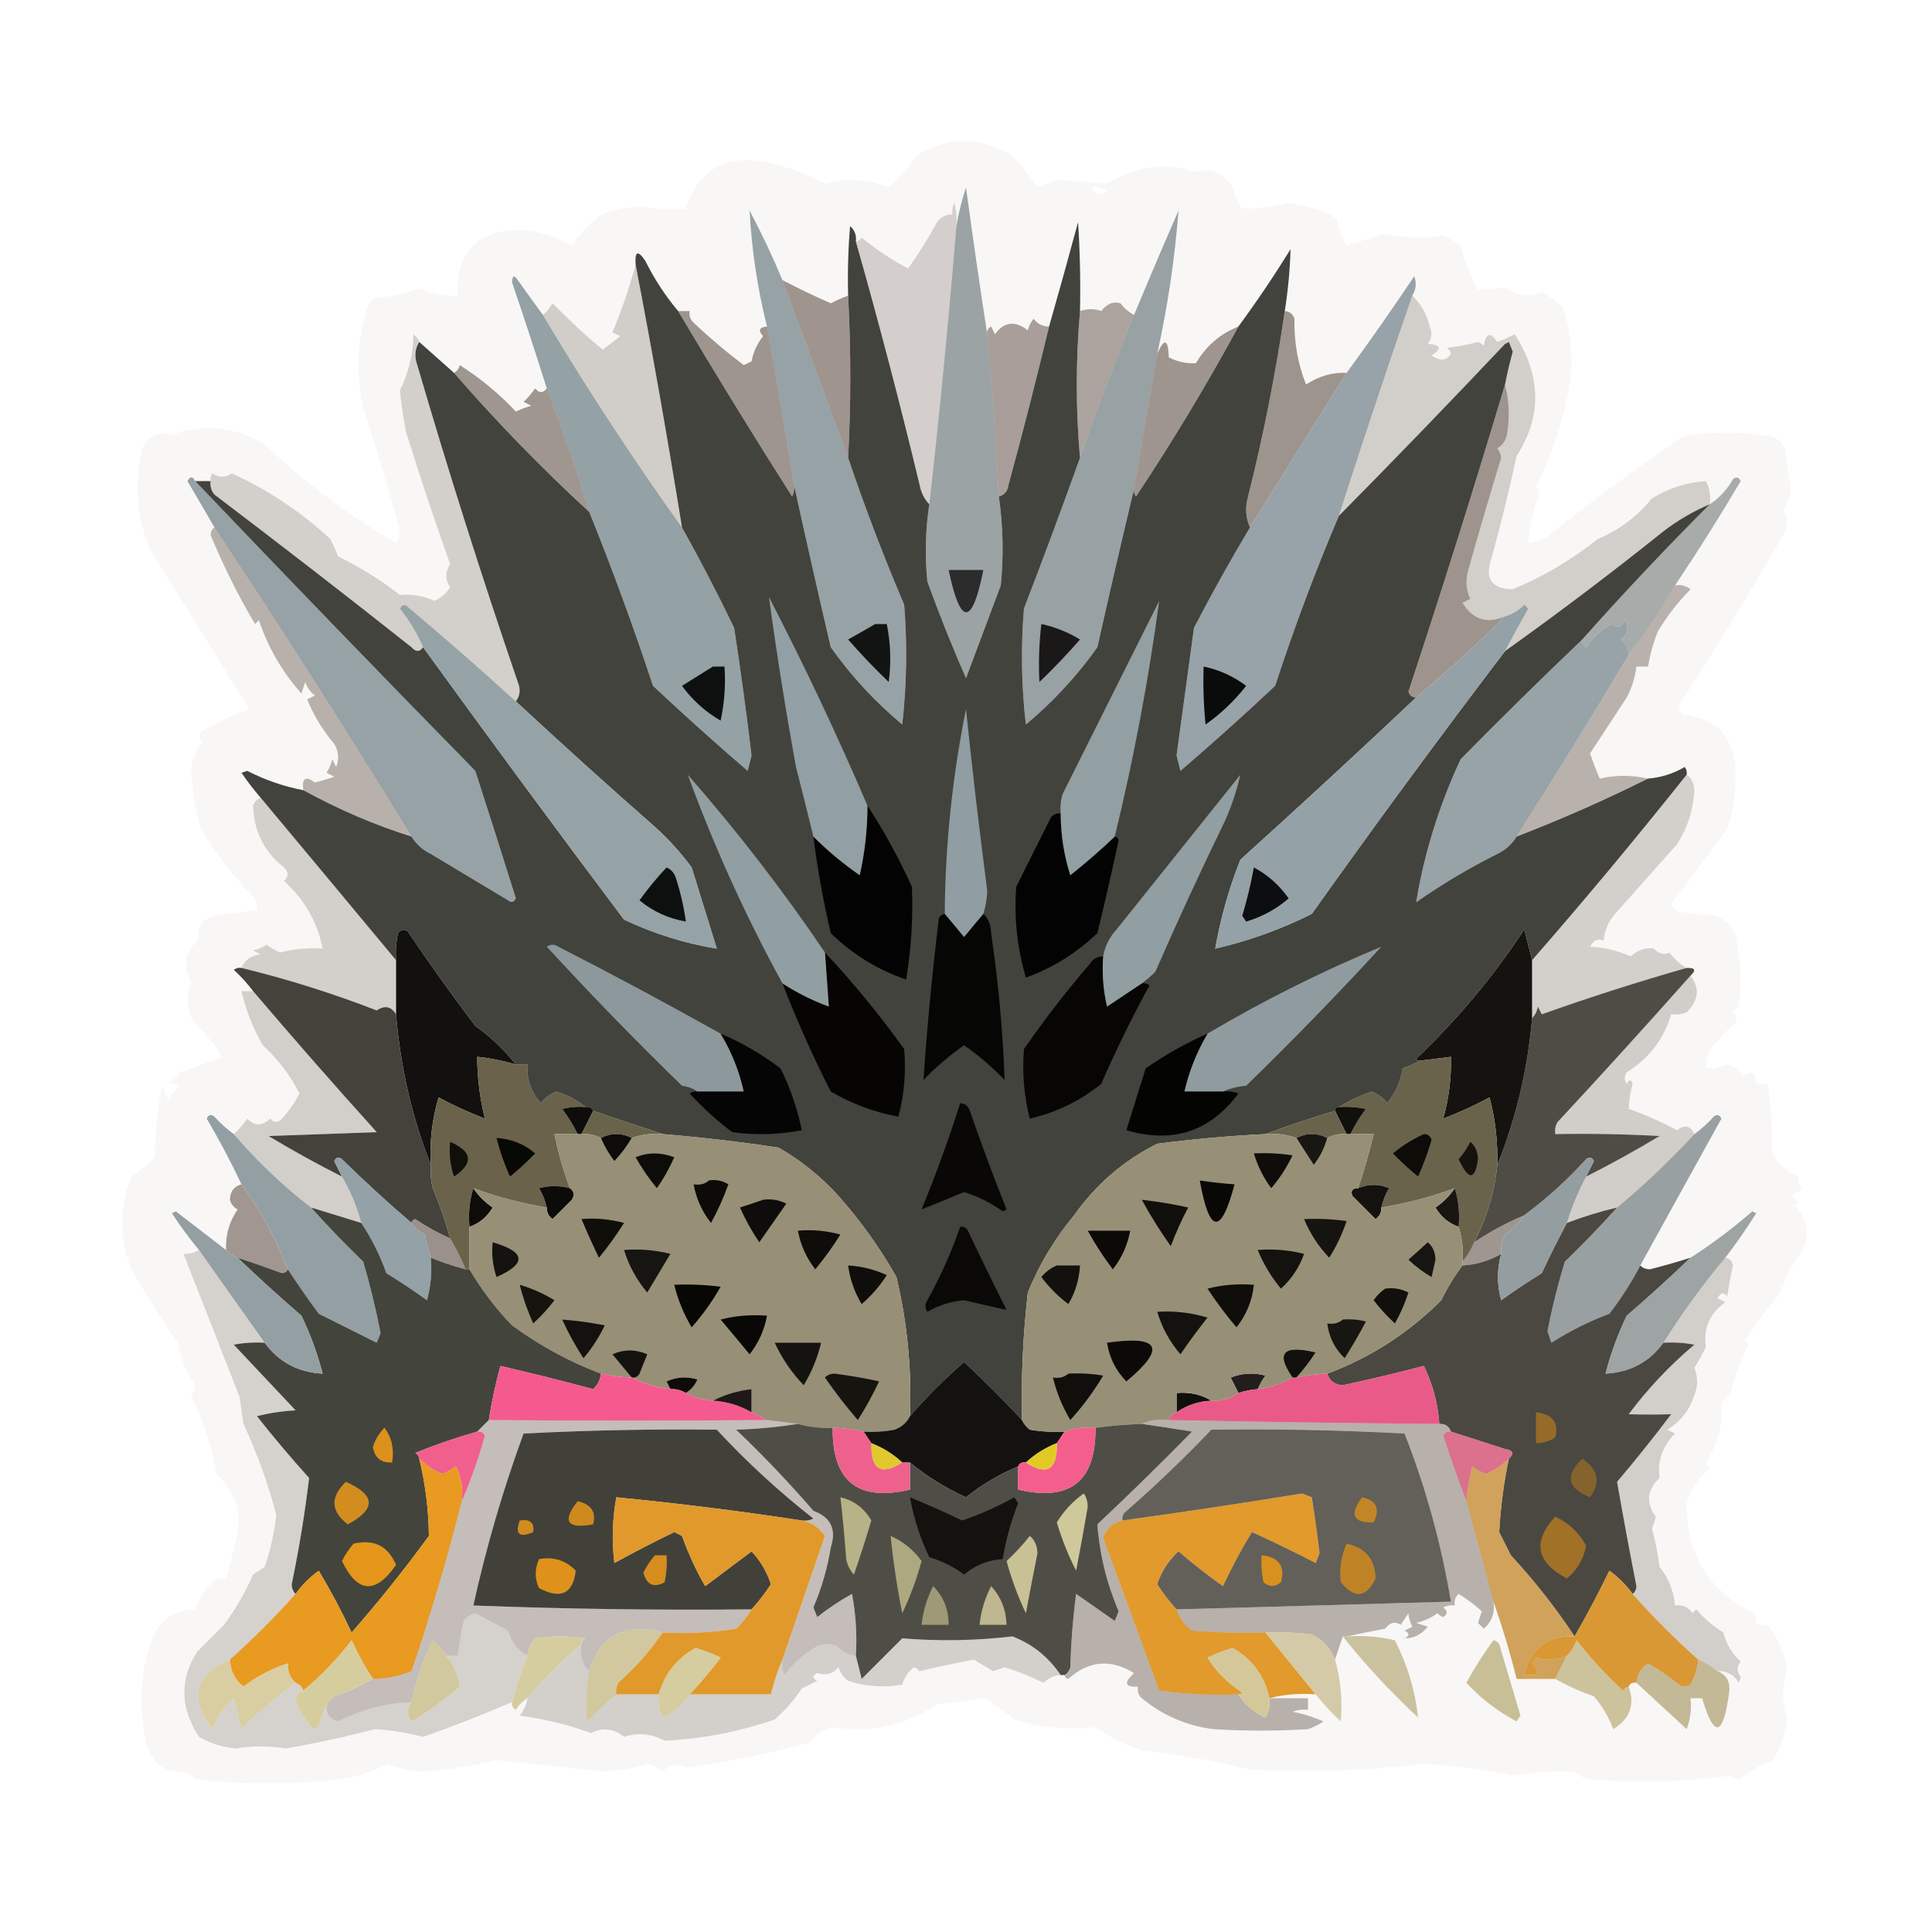 <?xml version="1.0" encoding="UTF-8"?>
<!DOCTYPE svg PUBLIC "-//W3C//DTD SVG 1.1//EN" "http://www.w3.org/Graphics/SVG/1.1/DTD/svg11.dtd">
<svg xmlns="http://www.w3.org/2000/svg" version="1.1" width="500px" height="500px" style="shape-rendering:geometricPrecision; text-rendering:geometricPrecision; image-rendering:optimizeQuality; fill-rule:evenodd; clip-rule:evenodd" xmlns:xlink="http://www.w3.org/1999/xlink">
<g><path style="opacity:0.04" fill="#4e3927" d="M 445.5,268.5 C 442.863,270.482 441.53,273.148 441.5,276.5C 443.262,276.643 444.929,276.309 446.5,275.5C 448.708,275.806 450.208,276.806 451,278.5C 453.411,276.847 454.578,277.513 454.5,280.5C 455.5,280.5 456.5,280.5 457.5,280.5C 458.386,286.369 458.719,292.202 458.5,298C 460.101,301.107 462.435,303.273 465.5,304.5C 465.33,305.822 465.663,306.989 466.5,308C 463.536,308.84 463.203,309.84 465.5,311C 465.167,311.333 464.833,311.667 464.5,312C 467.943,315.713 468.443,319.879 466,324.5C 464.03,326.921 462.53,329.588 461.5,332.5C 460.167,332.833 460.167,333.167 461.5,333.5C 458.054,337.799 454.721,342.299 451.5,347C 451.833,347.333 452.167,347.667 452.5,348C 450.436,351.851 448.936,356.017 448,360.5C 447.167,361.333 446.333,362.167 445.5,363C 445.5,364.667 445.5,366.333 445.5,368C 444.848,371.766 443.514,375.266 441.5,378.5C 441.709,379.086 442.043,379.586 442.5,380C 439.595,382.353 437.595,385.353 436.5,389C 436.352,402.209 442.185,411.709 454,417.5C 454.483,418.448 454.649,419.448 454.5,420.5C 455.5,420.5 456.5,420.5 457.5,420.5C 460.203,424.054 461.87,427.887 462.5,432C 461.167,436.333 461.167,440.667 462.5,445C 461.958,448.716 460.791,452.216 459,455.5C 455.758,456.744 452.758,458.41 450,460.5C 449.228,460.355 448.561,460.022 448,459.5C 435.904,461.143 423.738,461.477 411.5,460.5C 409.956,460.21 408.623,459.544 407.5,458.5C 402.22,458.319 396.887,458.652 391.5,459.5C 383.91,457.858 376.244,456.858 368.5,456.5C 353.545,458.26 338.545,458.76 323.5,458C 314.278,455.694 304.944,454.028 295.5,453C 291.221,451.527 287.221,449.527 283.5,447C 276.42,447.768 269.42,447.102 262.5,445C 260.095,443.004 257.595,441.17 255,439.5C 251.115,440.045 246.948,440.545 242.5,441C 234.757,446.483 225.757,448.483 215.5,447C 212.978,447.61 210.978,448.943 209.5,451C 199.439,453.667 188.939,455.834 178,457.5C 175.432,456.286 173.265,456.619 171.5,458.5C 170.377,457.456 169.044,456.79 167.5,456.5C 164.082,457.556 160.582,458.223 157,458.5C 147.496,457.547 137.996,456.547 128.5,455.5C 122.091,457.096 115.591,458.096 109,458.5C 106.044,458.277 103.21,457.611 100.5,456.5C 94.829,459.251 88.829,460.751 82.5,461C 71.818,461.832 61.151,461.666 50.5,460.5C 49.423,459.295 48.09,458.628 46.5,458.5C 42.323,458.551 39.49,456.218 38,451.5C 35.557,441.597 36.224,431.93 40,422.5C 42.471,418.496 45.971,416.496 50.5,416.5C 51.414,413.644 53.081,411.144 55.5,409C 56.448,408.517 57.448,408.351 58.5,408.5C 59.505,405.279 60.339,401.946 61,398.5C 62.769,391.764 61.102,386.098 56,381.5C 54.937,374.477 52.77,367.81 49.5,361.5C 49.987,360.554 50.32,359.554 50.5,358.5C 48.248,355.176 46.748,351.509 46,347.5C 41.75,341.335 37.75,335.002 34,328.5C 30.827,320.473 30.827,312.473 34,304.5C 36.185,303.072 38.185,301.405 40,299.5C 40.181,293.103 40.848,286.77 42,280.5C 42.219,281.938 42.719,283.271 43.5,284.5C 44.382,283.24 45.382,282.074 46.5,281C 45.5,280.667 44.5,280.333 43.5,280C 44.91,279.632 45.91,278.799 46.5,277.5C 50.233,276.318 53.899,274.985 57.5,273.5C 55.436,270.167 52.936,267.167 50,264.5C 48.291,261.055 48.125,257.555 49.5,254C 47.162,250.001 47.829,246.334 51.5,243C 50.817,240.017 52.151,238.017 55.5,237C 59.17,236.452 62.837,235.952 66.5,235.5C 66.65,234.448 66.483,233.448 66,232.5C 60.561,227.066 55.895,221.066 52,214.5C 50.75,209.917 49.916,205.251 49.5,200.5C 49.418,197.243 50.418,194.409 52.5,192C 51.549,191.282 51.383,190.449 52,189.5C 55.946,187.019 60.112,185.019 64.5,183.5C 56.018,169.879 47.518,156.212 39,142.5C 35.257,133.765 34.59,124.765 37,115.5C 38.969,112.58 41.469,111.58 44.5,112.5C 52.848,109.578 60.848,110.411 68.5,115C 78.817,124.832 90.15,133.332 102.5,140.5C 103.631,138.926 103.798,137.259 103,135.5C 100.209,125.374 97.209,115.374 94,105.5C 91.883,96.102 92.383,87.102 95.5,78.5C 96.025,77.808 96.692,77.308 97.5,77C 101.331,76.834 104.997,76.001 108.5,74.5C 111.642,76.119 114.975,76.785 118.5,76.5C 117.941,65.39 123.274,59.723 134.5,59.5C 139.321,59.829 143.821,61.163 148,63.5C 150.281,60.097 153.114,57.263 156.5,55C 159.598,54.082 162.765,53.582 166,53.5C 169.842,54.06 173.676,54.227 177.5,54C 180.76,43.881 187.76,39.881 198.5,42C 203.758,43.141 208.758,44.975 213.5,47.5C 219.09,46.053 224.59,46.386 230,48.5C 232.801,46.026 235.301,43.193 237.5,40C 245.5,35.333 253.5,35.333 261.5,40C 264.202,42.597 266.536,45.43 268.5,48.5C 270.295,47.735 272.128,47.068 274,46.5C 278.18,46.892 282.346,47.226 286.5,47.5C 294.398,42.883 301.898,41.883 309,44.5C 313.218,43.266 316.552,44.599 319,48.5C 319.45,50.519 320.283,52.352 321.5,54C 325.353,54.033 329.186,53.533 333,52.5C 337.632,52.957 341.965,54.29 346,56.5C 346.376,59.01 347.21,61.343 348.5,63.5C 351.856,62.453 355.19,61.453 358.5,60.5C 363.28,61.544 368.28,61.711 373.5,61C 375.081,61.706 376.581,62.54 378,63.5C 379.004,67.591 380.504,71.425 382.5,75C 385.168,74.731 387.668,74.564 390,74.5C 392.725,76.758 395.725,77.091 399,75.5C 400.973,76.64 402.807,77.973 404.5,79.5C 406.396,85.629 407.062,91.796 406.5,98C 404.875,107.852 401.875,117.186 397.5,126C 397.957,126.414 398.291,126.914 398.5,127.5C 396.876,131.701 395.876,136.034 395.5,140.5C 397.783,140.392 399.783,139.559 401.5,138C 412.588,129.232 423.922,120.899 435.5,113C 443.006,111.58 450.673,111.58 458.5,113C 460.333,113.5 461.5,114.667 462,116.5C 462.337,119.861 462.837,123.194 463.5,126.5C 463.125,128.459 462.459,130.293 461.5,132C 462.576,133.726 462.743,135.559 462,137.5C 453.548,152.303 444.381,167.303 434.5,182.5C 434.608,183.442 434.941,184.275 435.5,185C 443.415,185.676 447.915,189.842 449,197.5C 449.512,203.281 448.846,208.948 447,214.5C 442.234,221.109 437.401,227.609 432.5,234C 432.905,234.945 433.572,235.612 434.5,236C 437.5,236.333 440.5,236.667 443.5,237C 446.057,237.685 447.891,239.185 449,241.5C 450.484,247.765 450.818,254.098 450,260.5C 449.5,261 449,261.5 448.5,262C 449.711,263.113 449.711,264.28 448.5,265.5C 447.23,266.288 446.23,267.288 445.5,268.5 Z M 282.5,48.5 C 283.978,48.238 285.311,48.571 286.5,49.5C 284.76,50.809 283.427,50.476 282.5,48.5 Z"/></g>
<g><path style="opacity:0.202" fill="#463123" d="M 247.5,58.5 C 245.52,82.534 243.187,106.534 240.5,130.5C 239.207,129.158 238.374,127.491 238,125.5C 232.925,104.374 227.425,83.374 221.5,62.5C 222.117,62.389 222.617,62.056 223,61.5C 226.746,64.586 230.746,67.252 235,69.5C 237.75,65.668 240.25,61.668 242.5,57.5C 243.524,56.147 244.857,55.48 246.5,55.5C 246.351,54.448 246.517,53.448 247,52.5C 247.495,54.473 247.662,56.473 247.5,58.5 Z"/></g>
<g><path style="opacity:0.212" fill="#443022" d="M 164.5,68.5 C 168.816,90.971 172.816,113.637 176.5,136.5C 163.767,118.716 151.767,100.383 140.5,81.5C 141.469,80.691 142.302,79.691 143,78.5C 147.505,83.09 151.839,87.09 156,90.5C 157.5,89.333 159,88.167 160.5,87C 159.833,86.667 159.167,86.333 158.5,86C 160.886,80.286 162.886,74.453 164.5,68.5 Z"/></g>
<g><path style="opacity:0.864" fill="#8d9699" d="M 255.5,86.5 C 256.765,100.472 257.765,114.472 258.5,128.5C 259.6,136.118 259.767,143.785 259,151.5C 256,159.5 253,167.5 250,175.5C 246.402,167.299 243.069,158.966 240,150.5C 239.335,143.805 239.502,137.138 240.5,130.5C 243.187,106.534 245.52,82.534 247.5,58.5C 248.082,55.168 248.916,51.834 250,48.5C 251.734,61.317 253.568,73.984 255.5,86.5 Z"/></g>
<g><path style="opacity:0.482" fill="#402b20" d="M 332.5,80.5 C 333.75,80.577 334.583,81.244 335,82.5C 334.879,88.454 335.879,94.121 338,99.5C 341.403,97.299 344.903,96.299 348.5,96.5C 340.193,109.816 331.86,123.149 323.5,136.5C 322.366,134.034 322.199,131.367 323,128.5C 326.979,112.675 330.146,96.675 332.5,80.5 Z"/></g>
<g><path style="opacity:0.204" fill="#453122" d="M 108.5,88.5 C 107.378,90.288 107.211,92.288 108,94.5C 116.048,122.023 124.714,149.356 134,176.5C 134.78,178.387 134.613,180.054 133.5,181.5C 124.334,173.17 115.001,165.003 105.5,157C 104.668,156.312 104.002,156.479 103.5,157.5C 105.925,160.589 107.925,163.922 109.5,167.5C 108.614,168.776 107.614,168.776 106.5,167.5C 89.667,154.173 72.667,141.006 55.5,128C 54.663,126.989 54.33,125.822 54.5,124.5C 54.369,123.761 54.536,123.094 55,122.5C 56.604,123.649 58.27,123.649 60,122.5C 69.392,126.801 77.892,132.468 85.5,139.5C 86.244,140.991 86.91,142.491 87.5,144C 93.547,146.979 98.881,150.312 103.5,154C 106.435,153.668 109.435,154.168 112.5,155.5C 114.147,154.722 115.48,153.556 116.5,152C 115.167,150 115.167,148 116.5,146C 112.448,134.647 108.615,123.147 105,111.5C 104.337,108.023 103.837,104.523 103.5,101C 105.758,96.497 106.924,91.663 107,86.5C 107.717,87.044 108.217,87.711 108.5,88.5 Z"/></g>
<g><path style="opacity:0.208" fill="#473323" d="M 365.5,76.5 C 367.748,78.654 369.248,81.321 370,84.5C 370.72,86.112 370.554,87.612 369.5,89C 372.943,89.221 373.276,90.221 370.5,92C 372.665,93.564 374.332,93.397 375.5,91.5C 375.291,90.914 374.957,90.414 374.5,90C 377.224,89.731 379.891,89.231 382.5,88.5C 383.086,88.709 383.586,89.043 384,89.5C 384.57,86.156 385.736,85.823 387.5,88.5C 389.059,87.926 390.559,87.26 392,86.5C 398.919,97.292 399.085,107.792 392.5,118C 390.631,126.618 388.464,135.452 386,144.5C 384.144,149.734 385.978,152.401 391.5,152.5C 399.428,149.202 406.761,144.868 413.5,139.5C 418.94,137.254 423.607,133.754 427.5,129C 431.769,126.361 436.436,124.861 441.5,124.5C 442.466,126.396 442.799,128.396 442.5,130.5C 438.218,132.309 434.218,134.643 430.5,137.5C 417.122,148.21 403.456,158.544 389.5,168.5C 391.443,164.867 393.443,161.201 395.5,157.5C 395.167,157.167 394.833,156.833 394.5,156.5C 393.06,157.952 391.394,158.952 389.5,159.5C 384.838,161.533 381.172,160.366 378.5,156C 379.167,155.667 379.833,155.333 380.5,155C 379.398,152.599 379.231,150.099 380,147.5C 382.713,137.854 385.546,128.188 388.5,118.5C 388.392,117.558 388.059,116.725 387.5,116C 388.849,115.228 389.682,114.061 390,112.5C 390.768,108.08 390.602,103.747 389.5,99.5C 390.058,96.656 390.725,93.822 391.5,91C 391.167,90.167 390.833,89.333 390.5,88.5C 390.167,88.667 389.833,88.833 389.5,89C 375.3,104.032 360.966,118.866 346.5,133.5C 352.661,114.351 358.994,95.351 365.5,76.5 Z"/></g>
<g><path style="opacity:0.948" fill="#929ea3" d="M 365.5,76.5 C 358.994,95.351 352.661,114.351 346.5,133.5C 340.407,147.818 334.907,162.485 330,177.5C 321.982,185.019 313.816,192.352 305.5,199.5C 305.167,198.167 304.833,196.833 304.5,195.5C 306,184.503 307.5,173.503 309,162.5C 313.592,153.645 318.425,144.978 323.5,136.5C 331.86,123.149 340.193,109.816 348.5,96.5C 354.47,88.346 360.304,80.013 366,71.5C 366.64,73.265 366.473,74.932 365.5,76.5 Z"/></g>
<g><path style="opacity:0.944" fill="#919da1" d="M 202.5,72.5 C 208.17,87.844 213.837,103.178 219.5,118.5C 223.827,131.306 228.66,143.973 234,156.5C 234.832,166.849 234.666,177.183 233.5,187.5C 226.442,181.611 220.275,174.944 215,167.5C 211.716,153.427 208.549,139.427 205.5,125.5C 203.274,111.809 200.94,98.142 198.5,84.5C 196.025,74.651 194.525,64.651 194,54.5C 197.138,60.439 199.972,66.439 202.5,72.5 Z"/></g>
<g><path style="opacity:0.705" fill="#868d8d" d="M 433.5,151.5 C 429.859,157.795 425.859,163.795 421.5,169.5C 421.52,167.857 420.853,166.524 419.5,165.5C 421.333,164.032 421.666,162.365 420.5,160.5C 419.572,162.335 418.406,162.668 417,161.5C 414.33,163.005 412.164,165.005 410.5,167.5C 409.702,167.043 409.369,166.376 409.5,165.5C 420.134,153.531 431.134,141.865 442.5,130.5C 445.002,128.83 447.002,126.664 448.5,124C 449.332,123.312 449.998,123.479 450.5,124.5C 445.073,133.697 439.406,142.697 433.5,151.5 Z"/></g>
<g><path style="opacity:0.986" fill="#93a0a4" d="M 140.5,81.5 C 151.767,100.383 163.767,118.716 176.5,136.5C 181.244,144.987 185.744,153.654 190,162.5C 191.682,173.472 193.182,184.472 194.5,195.5C 194.167,196.833 193.833,198.167 193.5,199.5C 185.184,192.352 177.018,185.019 169,177.5C 163.943,162.228 158.443,147.228 152.5,132.5C 149.223,121.668 145.556,111.001 141.5,100.5C 138.611,91.332 135.611,82.165 132.5,73C 132.611,71.278 133.111,71.112 134,72.5C 136.188,75.567 138.355,78.567 140.5,81.5 Z"/></g>
<g><path style="opacity:0.882" fill="#8c9699" d="M 299.5,91.5 C 297.394,103.136 295.394,114.803 293.5,126.5C 290.255,140.019 287.089,153.686 284,167.5C 278.725,174.944 272.558,181.611 265.5,187.5C 264.334,177.517 264.168,167.517 265,157.5C 269.984,144.573 274.817,131.573 279.5,118.5C 283.883,106.067 288.549,93.733 293.5,81.5C 297.217,72.537 301.05,63.537 305,54.5C 304.04,66.93 302.207,79.263 299.5,91.5 Z"/></g>
<g><path style="opacity:0.487" fill="#402b20" d="M 389.5,99.5 C 390.602,103.747 390.768,108.08 390,112.5C 389.682,114.061 388.849,115.228 387.5,116C 388.059,116.725 388.392,117.558 388.5,118.5C 385.546,128.188 382.713,137.854 380,147.5C 379.231,150.099 379.398,152.599 380.5,155C 379.833,155.333 379.167,155.667 378.5,156C 381.172,160.366 384.838,161.533 389.5,159.5C 382.159,166.841 374.492,173.841 366.5,180.5C 365.503,180.53 364.836,180.03 364.5,179C 373.242,152.5 381.576,126 389.5,99.5 Z"/></g>
<g><path style="opacity:0.346" fill="#432e21" d="M 433.5,151.5 C 434.978,151.238 436.311,151.571 437.5,152.5C 434.224,155.843 431.391,159.51 429,163.5C 427.855,166.432 427.022,169.432 426.5,172.5C 425.5,172.5 424.5,172.5 423.5,172.5C 423.174,175.311 422.341,177.978 421,180.5C 417.84,185.329 414.673,190.162 411.5,195C 412.255,197.175 413.088,199.341 414,201.5C 418.083,200.562 422.25,200.562 426.5,201.5C 415.49,207 404.156,212 392.5,216.5C 402.417,201.001 412.084,185.334 421.5,169.5C 425.859,163.795 429.859,157.795 433.5,151.5 Z"/></g>
<g><path style="opacity:0.959" fill="#929ea2" d="M 50.5,124.5 C 74.463,149.631 98.63,174.631 123,199.5C 126.567,210.524 130.067,221.524 133.5,232.5C 132.998,233.521 132.332,233.688 131.5,233C 124.833,229 118.167,225 111.5,221C 109.341,219.941 107.674,218.441 106.5,216.5C 90.012,189.528 73.012,162.861 55.5,136.5C 53.222,132.534 50.888,128.534 48.5,124.5C 49.257,123.227 49.923,123.227 50.5,124.5 Z"/></g>
<g><path style="opacity:0.348" fill="#422e21" d="M 55.5,136.5 C 73.012,162.861 90.012,189.528 106.5,216.5C 97.076,213.552 87.743,209.552 78.5,204.5C 78.065,201.387 79.065,200.721 81.5,202.5C 83.197,202.101 84.863,201.601 86.5,201C 85.833,200.667 85.167,200.333 84.5,200C 85.191,198.933 85.691,197.766 86,196.5C 86.333,197.167 86.667,197.833 87,198.5C 87.808,196.421 87.641,194.421 86.5,192.5C 83.539,189.041 81.206,185.208 79.5,181C 80.167,180.667 80.833,180.333 81.5,180C 80.299,179.097 79.465,177.931 79,176.5C 78.667,177.5 78.333,178.5 78,179.5C 73.025,173.877 69.358,167.544 67,160.5C 66.667,160.833 66.333,161.167 66,161.5C 61.812,154.459 57.979,146.792 54.5,138.5C 54.543,137.584 54.876,136.917 55.5,136.5 Z"/></g>
<g><path style="opacity:0.205" fill="#473223" d="M 436.5,200.5 C 437.748,201.334 438.415,202.667 438.5,204.5C 438.234,209.564 436.734,214.231 434,218.5C 428.667,224.5 423.333,230.5 418,236.5C 416.249,238.49 415.249,240.823 415,243.5C 413.636,242.742 412.469,243.242 411.5,245C 415.188,245.19 418.688,246.024 422,247.5C 423.945,245.819 425.945,245.152 428,245.5C 429.324,246.88 430.657,247.214 432,246.5C 433.307,248.192 434.807,249.525 436.5,250.5C 424.015,254.048 411.515,258.048 399,262.5C 398.667,261.833 398.333,261.167 398,260.5C 397.768,261.737 397.268,262.737 396.5,263.5C 396.5,258.5 396.5,253.5 396.5,248.5C 410.21,232.792 423.543,216.792 436.5,200.5 Z"/></g>
<g><path style="opacity:0.949" fill="#929ea3" d="M 421.5,169.5 C 412.084,185.334 402.417,201.001 392.5,216.5C 391.326,218.441 389.659,219.941 387.5,221C 380.169,224.663 373.169,228.83 366.5,233.5C 368.594,220.838 372.427,208.505 378,196.5C 388.368,185.965 398.868,175.631 409.5,165.5C 409.369,166.376 409.702,167.043 410.5,167.5C 412.164,165.005 414.33,163.005 417,161.5C 418.406,162.668 419.572,162.335 420.5,160.5C 421.666,162.365 421.333,164.032 419.5,165.5C 420.853,166.524 421.52,167.857 421.5,169.5 Z"/></g>
<g><path style="opacity:0.207" fill="#463222" d="M 67.5,206.5 C 79.263,220.581 90.93,234.581 102.5,248.5C 102.5,253.167 102.5,257.833 102.5,262.5C 101.213,260.429 99.547,260.096 97.5,261.5C 86.043,257.054 74.376,253.388 62.5,250.5C 63.36,248.386 65.027,247.22 67.5,247C 66.833,246.667 66.167,246.333 65.5,246C 66.766,245.691 67.933,245.191 69,244.5C 70.085,245.293 71.252,245.96 72.5,246.5C 76.094,245.574 79.76,245.241 83.5,245.5C 82.163,238.631 78.83,232.797 73.5,228C 74.731,226.817 74.731,225.651 73.5,224.5C 68.371,220.475 65.705,215.142 65.5,208.5C 65.856,207.478 66.522,206.811 67.5,206.5 Z"/></g>
<g><path style="opacity:0.211" fill="#453022" d="M 437.5,252.5 C 439.969,255.719 439.635,258.885 436.5,262C 435.207,262.49 433.873,262.657 432.5,262.5C 430.616,268.909 426.782,273.909 421,277.5C 420.333,278.5 420.333,279.5 421,280.5C 421.654,279.304 422.154,279.304 422.5,280.5C 421.913,282.742 421.579,284.909 421.5,287C 425.498,288.366 429.665,290.199 434,292.5C 436.045,290.957 437.545,291.29 438.5,293.5C 432.216,300.295 425.549,306.629 418.5,312.5C 414.076,313.546 409.743,314.879 405.5,316.5C 406.775,312.345 408.441,308.345 410.5,304.5C 416.926,301.257 423.26,297.757 429.5,294C 420.506,293.5 411.506,293.334 402.5,293.5C 402.351,292.448 402.517,291.448 403,290.5C 414.678,277.93 426.178,265.264 437.5,252.5 Z"/></g>
<g><path style="opacity:0.952" fill="#070604" d="M 133.5,275.5 C 130.237,274.518 126.903,273.851 123.5,273.5C 123.524,278.923 124.19,284.257 125.5,289.5C 121.27,287.88 117.27,286.047 113.5,284C 111.818,289.672 111.151,295.506 111.5,301.5C 106.608,289.059 103.608,276.059 102.5,262.5C 102.5,257.833 102.5,253.167 102.5,248.5C 102.337,246.143 102.503,243.81 103,241.5C 103.718,240.549 104.551,240.383 105.5,241C 111.118,249.344 116.951,257.511 123,265.5C 127.001,268.335 130.501,271.668 133.5,275.5 Z"/></g>
<g><path style="opacity:0.943" fill="#393931" d="M 62.5,250.5 C 74.376,253.388 86.043,257.054 97.5,261.5C 99.547,260.096 101.213,260.429 102.5,262.5C 103.608,276.059 106.608,289.059 111.5,301.5C 111.338,303.527 111.505,305.527 112,307.5C 113.807,311.756 115.307,316.089 116.5,320.5C 113.393,319.111 110.393,317.445 107.5,315.5C 106.893,315.624 106.56,315.957 106.5,316.5C 100.342,311.24 94.342,305.74 88.5,300C 87.668,299.312 87.002,299.479 86.5,300.5C 87.18,301.86 87.847,303.193 88.5,304.5C 82.074,301.257 75.74,297.757 69.5,294C 78.833,293.667 88.167,293.333 97.5,293C 86.625,280.962 75.958,268.795 65.5,256.5C 64.04,254.537 62.373,252.704 60.5,251C 61.094,250.536 61.761,250.369 62.5,250.5 Z"/></g>
<g><path style="opacity:0.21" fill="#443022" d="M 65.5,256.5 C 75.958,268.795 86.625,280.962 97.5,293C 88.167,293.333 78.833,293.667 69.5,294C 75.74,297.757 82.074,301.257 88.5,304.5C 90.716,308.266 92.383,312.266 93.5,316.5C 89.117,315.149 84.784,313.815 80.5,312.5C 73.228,306.897 66.562,300.564 60.5,293.5C 61.801,292.36 62.968,291.027 64,289.5C 65.684,291.459 67.684,291.459 70,289.5C 70.718,290.451 71.551,290.617 72.5,290C 74.527,287.906 76.194,285.573 77.5,283C 75.129,278.287 71.963,274.121 68,270.5C 65.473,266.082 63.64,261.416 62.5,256.5C 63.5,256.5 64.5,256.5 65.5,256.5 Z"/></g>
<g><path style="opacity:0.901" fill="#3c3a31" d="M 436.5,250.5 C 438.698,250.409 439.031,251.075 437.5,252.5C 426.178,265.264 414.678,277.93 403,290.5C 402.517,291.448 402.351,292.448 402.5,293.5C 411.506,293.334 420.506,293.5 429.5,294C 423.26,297.757 416.926,301.257 410.5,304.5C 411.153,303.193 411.82,301.86 412.5,300.5C 411.998,299.479 411.332,299.312 410.5,300C 405.595,305.41 400.262,310.243 394.5,314.5C 389.932,316.403 385.598,318.736 381.5,321.5C 384.731,315.253 386.731,308.586 387.5,301.5C 392.359,289.391 395.359,276.724 396.5,263.5C 397.268,262.737 397.768,261.737 398,260.5C 398.333,261.167 398.667,261.833 399,262.5C 411.515,258.048 424.015,254.048 436.5,250.5 Z"/></g>
<g><path style="opacity:0.955" fill="#0b0806" d="M 396.5,248.5 C 396.5,253.5 396.5,258.5 396.5,263.5C 395.359,276.724 392.359,289.391 387.5,301.5C 387.654,295.531 386.987,289.698 385.5,284C 381.73,286.047 377.73,287.88 373.5,289.5C 374.968,284.286 375.635,278.953 375.5,273.5C 372.833,273.833 370.167,274.167 367.5,274.5C 367.062,274.565 366.728,274.399 366.5,274C 377.181,263.832 386.514,252.665 394.5,240.5C 395.168,243.306 395.834,245.972 396.5,248.5 Z"/></g>
<g><path style="opacity:0.008" fill="#503d28" d="M 445.5,268.5 C 446.833,269.167 446.833,269.167 445.5,268.5 Z"/></g>
<g><path style="opacity:0.971" fill="#665e45" d="M 133.5,275.5 C 134.5,275.5 135.5,275.5 136.5,275.5C 136.249,279.331 137.416,282.664 140,285.5C 141.062,284.101 142.395,283.101 144,282.5C 146.867,283.381 149.367,284.714 151.5,286.5C 149.473,286.338 147.473,286.505 145.5,287C 147.058,289.052 148.392,291.219 149.5,293.5C 147.5,293.5 145.5,293.5 143.5,293.5C 144.462,298.336 145.796,303.003 147.5,307.5C 144.756,306.795 142.089,306.795 139.5,307.5C 140.456,309.075 141.123,310.742 141.5,312.5C 134.994,311.441 128.66,309.775 122.5,307.5C 121.521,310.625 121.187,313.958 121.5,317.5C 121.5,321.167 121.5,324.833 121.5,328.5C 121.167,328.5 120.833,328.5 120.5,328.5C 119.35,325.702 118.017,323.035 116.5,320.5C 115.307,316.089 113.807,311.756 112,307.5C 111.505,305.527 111.338,303.527 111.5,301.5C 111.151,295.506 111.818,289.672 113.5,284C 117.27,286.047 121.27,287.88 125.5,289.5C 124.19,284.257 123.524,278.923 123.5,273.5C 126.903,273.851 130.237,274.518 133.5,275.5 Z"/></g>
<g><path style="opacity:0.962" fill="#655e45" d="M 387.5,301.5 C 386.731,308.586 384.731,315.253 381.5,321.5C 380.737,323.368 379.737,325.035 378.5,326.5C 378.736,323.391 378.403,320.391 377.5,317.5C 377.813,313.958 377.479,310.625 376.5,307.5C 370.335,309.777 364.001,311.444 357.5,312.5C 357.877,310.742 358.544,309.075 359.5,307.5C 356.844,306.386 354.177,306.386 351.5,307.5C 353.03,302.907 354.364,298.24 355.5,293.5C 353.5,293.5 351.5,293.5 349.5,293.5C 350.608,291.219 351.942,289.052 353.5,287C 351.19,286.503 348.857,286.337 346.5,286.5C 349.102,284.899 351.936,283.565 355,282.5C 356.605,283.101 357.938,284.101 359,285.5C 361.146,282.874 362.479,279.874 363,276.5C 364.622,275.901 366.122,275.234 367.5,274.5C 370.167,274.167 372.833,273.833 375.5,273.5C 375.635,278.953 374.968,284.286 373.5,289.5C 377.73,287.88 381.73,286.047 385.5,284C 386.987,289.698 387.654,295.531 387.5,301.5 Z"/></g>
<g><path style="opacity:0.952" fill="#393a33" d="M 279.5,80.5 C 278.393,93.327 278.393,105.994 279.5,118.5C 274.817,131.573 269.984,144.573 265,157.5C 264.168,167.517 264.334,177.517 265.5,187.5C 272.558,181.611 278.725,174.944 284,167.5C 287.089,153.686 290.255,140.019 293.5,126.5C 293.369,127.239 293.536,127.906 294,128.5C 303.516,114.172 312.349,99.505 320.5,84.5C 325.225,78.072 329.725,71.405 334,64.5C 333.836,69.833 333.336,75.166 332.5,80.5C 330.146,96.675 326.979,112.675 323,128.5C 322.199,131.367 322.366,134.034 323.5,136.5C 318.425,144.978 313.592,153.645 309,162.5C 307.5,173.503 306,184.503 304.5,195.5C 304.833,196.833 305.167,198.167 305.5,199.5C 313.816,192.352 321.982,185.019 330,177.5C 334.907,162.485 340.407,147.818 346.5,133.5C 360.966,118.866 375.3,104.032 389.5,89C 389.833,88.833 390.167,88.667 390.5,88.5C 390.833,89.333 391.167,90.167 391.5,91C 390.725,93.822 390.058,96.656 389.5,99.5C 381.576,126 373.242,152.5 364.5,179C 364.836,180.03 365.503,180.53 366.5,180.5C 351.53,194.634 336.363,208.634 321,222.5C 318.053,229.955 315.886,237.622 314.5,245.5C 323.223,243.482 331.557,240.482 339.5,236.5C 355.837,213.51 372.504,190.844 389.5,168.5C 403.456,158.544 417.122,148.21 430.5,137.5C 434.218,134.643 438.218,132.309 442.5,130.5C 431.134,141.865 420.134,153.531 409.5,165.5C 398.868,175.631 388.368,185.965 378,196.5C 372.427,208.505 368.594,220.838 366.5,233.5C 373.169,228.83 380.169,224.663 387.5,221C 389.659,219.941 391.326,218.441 392.5,216.5C 404.156,212 415.49,207 426.5,201.5C 429.89,201.223 433.057,200.223 436,198.5C 436.464,199.094 436.631,199.761 436.5,200.5C 423.543,216.792 410.21,232.792 396.5,248.5C 395.834,245.972 395.168,243.306 394.5,240.5C 386.514,252.665 377.181,263.832 366.5,274C 366.728,274.399 367.062,274.565 367.5,274.5C 366.122,275.234 364.622,275.901 363,276.5C 362.479,279.874 361.146,282.874 359,285.5C 357.938,284.101 356.605,283.101 355,282.5C 351.936,283.565 349.102,284.899 346.5,286.5C 345.833,286.5 345.5,286.833 345.5,287.5C 339.353,289.327 333.353,291.327 327.5,293.5C 318.133,293.958 308.8,294.791 299.5,296C 290.833,300.328 283.666,306.494 278,314.5C 272.981,320.536 268.981,327.203 266,334.5C 264.752,345.464 264.252,356.464 264.5,367.5C 259.743,362.382 254.743,357.382 249.5,352.5C 244.479,356.854 239.812,361.521 235.5,366.5C 235.977,354.337 234.81,342.337 232,330.5C 227.736,322.972 222.736,315.972 217,309.5C 212.438,304.484 207.271,300.317 201.5,297C 191.543,295.504 181.543,294.337 171.5,293.5C 165.596,291.566 159.596,289.566 153.5,287.5C 153.158,286.662 152.492,286.328 151.5,286.5C 149.367,284.714 146.867,283.381 144,282.5C 142.395,283.101 141.062,284.101 140,285.5C 137.416,282.664 136.249,279.331 136.5,275.5C 135.5,275.5 134.5,275.5 133.5,275.5C 130.501,271.668 127.001,268.335 123,265.5C 116.951,257.511 111.118,249.344 105.5,241C 104.551,240.383 103.718,240.549 103,241.5C 102.503,243.81 102.337,246.143 102.5,248.5C 90.93,234.581 79.263,220.581 67.5,206.5C 65.721,204.454 64.054,202.287 62.5,200C 63,199.833 63.5,199.667 64,199.5C 68.591,201.864 73.424,203.53 78.5,204.5C 87.743,209.552 97.076,213.552 106.5,216.5C 107.674,218.441 109.341,219.941 111.5,221C 118.167,225 124.833,229 131.5,233C 132.332,233.688 132.998,233.521 133.5,232.5C 130.067,221.524 126.567,210.524 123,199.5C 98.63,174.631 74.463,149.631 50.5,124.5C 51.833,124.5 53.167,124.5 54.5,124.5C 54.33,125.822 54.663,126.989 55.5,128C 72.667,141.006 89.667,154.173 106.5,167.5C 107.614,168.776 108.614,168.776 109.5,167.5C 126.584,191.099 143.918,214.599 161.5,238C 169.369,241.683 177.369,244.183 185.5,245.5C 183.34,238.51 181.174,231.51 179,224.5C 176.203,220.701 173.036,217.201 169.5,214C 157.305,203.301 145.305,192.468 133.5,181.5C 134.613,180.054 134.78,178.387 134,176.5C 124.714,149.356 116.048,122.023 108,94.5C 107.211,92.288 107.378,90.288 108.5,88.5C 111.5,91.167 114.5,93.833 117.5,96.5C 128.462,109.129 140.128,121.129 152.5,132.5C 158.443,147.228 163.943,162.228 169,177.5C 177.018,185.019 185.184,192.352 193.5,199.5C 193.833,198.167 194.167,196.833 194.5,195.5C 193.182,184.472 191.682,173.472 190,162.5C 185.744,153.654 181.244,144.987 176.5,136.5C 172.816,113.637 168.816,90.971 164.5,68.5C 164.259,65.001 165.092,64.668 167,67.5C 169.36,72.24 172.193,76.574 175.5,80.5C 185.071,96.639 194.905,112.639 205,128.5C 205.483,127.552 205.649,126.552 205.5,125.5C 208.549,139.427 211.716,153.427 215,167.5C 220.275,174.944 226.442,181.611 233.5,187.5C 234.666,177.183 234.832,166.849 234,156.5C 228.66,143.973 223.827,131.306 219.5,118.5C 220.243,104.669 220.243,90.669 219.5,76.5C 219.334,70.491 219.501,64.491 220,58.5C 221.188,59.563 221.688,60.897 221.5,62.5C 227.425,83.374 232.925,104.374 238,125.5C 238.374,127.491 239.207,129.158 240.5,130.5C 239.502,137.138 239.335,143.805 240,150.5C 243.069,158.966 246.402,167.299 250,175.5C 253,167.5 256,159.5 259,151.5C 259.767,143.785 259.6,136.118 258.5,128.5C 259.931,128.119 260.764,127.119 261,125.5C 264.717,111.846 268.217,98.179 271.5,84.5C 274.056,75.576 276.556,66.576 279,57.5C 279.5,65.159 279.666,72.826 279.5,80.5 Z"/></g>
<g><path style="opacity:0.983" fill="#919da1" d="M 316.5,282.5 C 313.167,282.5 309.833,282.5 306.5,282.5C 307.724,277.154 309.724,272.154 312.5,267.5C 327.027,258.903 342.027,251.403 357.5,245C 346.196,257.304 334.53,269.304 322.5,281C 320.292,281.191 318.292,281.691 316.5,282.5 Z"/></g>
<g><path style="opacity:0.98" fill="#040403" d="M 312.5,267.5 C 309.724,272.154 307.724,277.154 306.5,282.5C 309.833,282.5 313.167,282.5 316.5,282.5C 317.873,282.343 319.207,282.51 320.5,283C 313.179,292.846 303.512,296.012 291.5,292.5C 293.177,287.153 294.843,281.819 296.5,276.5C 301.564,272.969 306.897,269.969 312.5,267.5 Z"/></g>
<g><path style="opacity:0.947" fill="#919da1" d="M 186.5,267.5 C 189.344,272.184 191.344,277.184 192.5,282.5C 188.5,282.5 184.5,282.5 180.5,282.5C 179.391,281.71 178.058,281.21 176.5,281C 164.47,269.304 152.804,257.304 141.5,245C 142.5,244.333 143.5,244.333 144.5,245C 158.658,252.245 172.658,259.745 186.5,267.5 Z"/></g>
<g><path style="opacity:0.971" fill="#050404" d="M 186.5,267.5 C 192.021,269.845 197.188,272.845 202,276.5C 204.533,281.599 206.366,286.932 207.5,292.5C 201.528,293.664 195.528,293.83 189.5,293C 185.534,290.036 181.867,286.703 178.5,283C 179.094,282.536 179.761,282.369 180.5,282.5C 184.5,282.5 188.5,282.5 192.5,282.5C 191.344,277.184 189.344,272.184 186.5,267.5 Z"/></g>
<g><path style="opacity:0.961" fill="#050403" d="M 213.5,246.5 C 220.847,254.353 227.68,262.687 234,271.5C 234.523,277.449 234.023,283.283 232.5,289C 226.39,287.874 220.556,285.707 215,282.5C 210.332,273.305 206.165,263.971 202.5,254.5C 206.282,256.951 210.282,258.951 214.5,260.5C 214.167,255.833 213.833,251.167 213.5,246.5 Z"/></g>
<g><path style="opacity:0.967" fill="#060504" d="M 285.5,247.5 C 285.174,251.884 285.508,256.217 286.5,260.5C 289.518,258.474 292.518,256.474 295.5,254.5C 296.239,254.369 296.906,254.536 297.5,255C 292.945,263.344 288.779,271.844 285,280.5C 279.552,284.91 273.385,287.91 266.5,289.5C 265.007,283.568 264.507,277.568 265,271.5C 270.284,263.881 275.951,256.548 282,249.5C 282.816,248.177 283.983,247.511 285.5,247.5 Z"/></g>
<g><path style="opacity:0.967" fill="#050504" d="M 244.5,236.5 C 246.148,238.429 247.815,240.429 249.5,242.5C 251.185,240.429 252.852,238.429 254.5,236.5C 255.777,237.694 256.444,239.36 256.5,241.5C 258.368,254.139 259.535,266.806 260,279.5C 256.779,276.145 253.279,273.145 249.5,270.5C 245.721,273.145 242.221,276.145 239,279.5C 239.949,265.509 241.282,251.509 243,237.5C 243.383,236.944 243.883,236.611 244.5,236.5 Z"/></g>
<g><path style="opacity:0.979" fill="#040303" d="M 274.5,210.5 C 274.523,216.039 275.357,221.372 277,226.5C 281.001,223.331 284.834,219.997 288.5,216.5C 289.043,216.56 289.376,216.893 289.5,217.5C 287.774,225.518 285.941,233.518 284,241.5C 278.492,246.732 272.325,250.565 265.5,253C 263.237,245.342 262.404,237.508 263,229.5C 266,223.5 269,217.5 272,211.5C 272.671,210.748 273.504,210.414 274.5,210.5 Z"/></g>
<g><path style="opacity:0.981" fill="#030303" d="M 224.5,208.5 C 228.813,215.117 232.646,222.117 236,229.5C 236.329,237.543 235.829,245.543 234.5,253.5C 227.137,250.984 220.637,246.984 215,241.5C 213.066,233.229 211.566,224.896 210.5,216.5C 214.189,220.187 218.189,223.52 222.5,226.5C 223.825,220.573 224.492,214.573 224.5,208.5 Z"/></g>
<g><path style="opacity:0.985" fill="#929fa3" d="M 295.5,254.5 C 292.518,256.474 289.518,258.474 286.5,260.5C 285.508,256.217 285.174,251.884 285.5,247.5C 285.954,244.86 287.121,242.527 289,240.5C 299.667,227.167 310.333,213.833 321,200.5C 320.103,204.526 318.769,208.526 317,212.5C 310.759,225.319 304.759,238.319 299,251.5C 297.855,252.636 296.688,253.636 295.5,254.5 Z"/></g>
<g><path style="opacity:0.984" fill="#929fa3" d="M 213.5,246.5 C 213.833,251.167 214.167,255.833 214.5,260.5C 210.282,258.951 206.282,256.951 202.5,254.5C 192.951,237.072 184.784,219.072 178,200.5C 190.838,215.157 202.671,230.491 213.5,246.5 Z"/></g>
<g><path style="opacity:0.988" fill="#919ea3" d="M 254.5,236.5 C 252.852,238.429 251.185,240.429 249.5,242.5C 247.815,240.429 246.148,238.429 244.5,236.5C 244.621,218.728 246.455,201.061 250,183.5C 251.623,199.19 253.457,214.857 255.5,230.5C 255.427,232.59 255.094,234.59 254.5,236.5 Z"/></g>
<g><path style="opacity:0.984" fill="#93a1a6" d="M 133.5,181.5 C 145.305,192.468 157.305,203.301 169.5,214C 173.036,217.201 176.203,220.701 179,224.5C 181.174,231.51 183.34,238.51 185.5,245.5C 177.369,244.183 169.369,241.683 161.5,238C 143.918,214.599 126.584,191.099 109.5,167.5C 107.925,163.922 105.925,160.589 103.5,157.5C 104.002,156.479 104.668,156.312 105.5,157C 115.001,165.003 124.334,173.17 133.5,181.5 Z"/></g>
<g><path style="opacity:0.984" fill="#0d0e0e" d="M 172.5,224.5 C 173.79,225.058 174.623,226.058 175,227.5C 176.154,231.104 176.987,234.771 177.5,238.5C 172.972,237.718 168.972,235.884 165.5,233C 167.654,230.013 169.987,227.18 172.5,224.5 Z"/></g>
<g><path style="opacity:0.986" fill="#93a0a5" d="M 389.5,168.5 C 372.504,190.844 355.837,213.51 339.5,236.5C 331.557,240.482 323.223,243.482 314.5,245.5C 315.886,237.622 318.053,229.955 321,222.5C 336.363,208.634 351.53,194.634 366.5,180.5C 374.492,173.841 382.159,166.841 389.5,159.5C 391.394,158.952 393.06,157.952 394.5,156.5C 394.833,156.833 395.167,157.167 395.5,157.5C 393.443,161.201 391.443,164.867 389.5,168.5 Z"/></g>
<g><path style="opacity:0.982" fill="#0b0c0d" d="M 324.5,224.5 C 328.08,226.408 331.08,229.074 333.5,232.5C 330.349,235.246 326.683,237.246 322.5,238.5C 322.167,238 321.833,237.5 321.5,237C 322.739,232.877 323.739,228.71 324.5,224.5 Z"/></g>
<g><path style="opacity:0.986" fill="#090a0a" d="M 311.5,172.5 C 315.533,173.349 319.199,175.016 322.5,177.5C 319.481,181.353 315.981,184.687 312,187.5C 311.501,182.511 311.334,177.511 311.5,172.5 Z"/></g>
<g><path style="opacity:0.981" fill="#0d0e0e" d="M 184.5,172.5 C 185.5,172.5 186.5,172.5 187.5,172.5C 187.827,177.214 187.493,181.88 186.5,186.5C 182.544,184.212 179.211,181.212 176.5,177.5C 179.231,175.808 181.898,174.142 184.5,172.5 Z"/></g>
<g><path style="opacity:0.988" fill="#93a0a5" d="M 224.5,208.5 C 224.492,214.573 223.825,220.573 222.5,226.5C 218.189,223.52 214.189,220.187 210.5,216.5C 209.048,210.533 207.548,204.533 206,198.5C 203.329,183.836 200.996,169.169 199,154.5C 208.183,172.238 216.683,190.238 224.5,208.5 Z"/></g>
<g><path style="opacity:0.92" fill="#100e0c" d="M 269.5,161.5 C 273.035,162.265 276.369,163.599 279.5,165.5C 276.182,169.318 272.682,172.985 269,176.5C 268.749,171.499 268.916,166.499 269.5,161.5 Z"/></g>
<g><path style="opacity:0.984" fill="#93a0a5" d="M 288.5,216.5 C 284.834,219.997 281.001,223.331 277,226.5C 275.357,221.372 274.523,216.039 274.5,210.5C 274.34,208.801 274.506,207.134 275,205.5C 283.396,188.709 291.729,172.042 300,155.5C 297.252,175.978 293.419,196.311 288.5,216.5 Z"/></g>
<g><path style="opacity:0.964" fill="#0e0f0e" d="M 226.5,161.5 C 227.5,161.5 228.5,161.5 229.5,161.5C 230.496,166.463 230.663,171.463 230,176.5C 226.318,172.985 222.818,169.318 219.5,165.5C 221.904,164.157 224.238,162.823 226.5,161.5 Z"/></g>
<g><path style="opacity:0.805" fill="#12110f" d="M 245.5,147.5 C 248.5,147.5 251.5,147.5 254.5,147.5C 251.569,162.092 248.569,162.092 245.5,147.5 Z"/></g>
<g><path style="opacity:0.476" fill="#402b20" d="M 141.5,100.5 C 145.556,111.001 149.223,121.668 152.5,132.5C 140.128,121.129 128.462,109.129 117.5,96.5C 118.222,96.082 118.722,95.416 119,94.5C 124.374,97.924 129.207,101.925 133.5,106.5C 134.795,105.902 136.128,105.402 137.5,105C 136.833,104.667 136.167,104.333 135.5,104C 136.618,102.926 137.618,101.76 138.5,100.5C 139.527,101.791 140.527,101.791 141.5,100.5 Z"/></g>
<g><path style="opacity:0.479" fill="#402a20" d="M 320.5,84.5 C 312.349,99.505 303.516,114.172 294,128.5C 293.536,127.906 293.369,127.239 293.5,126.5C 295.394,114.803 297.394,103.136 299.5,91.5C 301.33,87.392 302.33,87.725 302.5,92.5C 304.731,93.624 307.064,94.124 309.5,94C 312.124,89.537 315.79,86.371 320.5,84.5 Z"/></g>
<g><path style="opacity:0.478" fill="#402b20" d="M 175.5,80.5 C 176.5,80.5 177.5,80.5 178.5,80.5C 178.281,81.675 178.614,82.675 179.5,83.5C 183.608,87.394 187.941,91.061 192.5,94.5C 193.167,94.167 193.833,93.833 194.5,93.5C 194.98,91.051 195.98,88.885 197.5,87C 196.117,85.539 196.451,84.706 198.5,84.5C 200.94,98.142 203.274,111.809 205.5,125.5C 205.649,126.552 205.483,127.552 205,128.5C 194.905,112.639 185.071,96.639 175.5,80.5 Z"/></g>
<g><path style="opacity:0.433" fill="#412b20" d="M 271.5,84.5 C 268.217,98.179 264.717,111.846 261,125.5C 260.764,127.119 259.931,128.119 258.5,128.5C 257.765,114.472 256.765,100.472 255.5,86.5C 255.369,85.624 255.702,84.957 256.5,84.5C 256.833,85.167 257.167,85.833 257.5,86.5C 259.843,83.238 262.676,82.905 266,85.5C 266.249,84.376 266.749,83.376 267.5,82.5C 268.524,83.853 269.857,84.52 271.5,84.5 Z"/></g>
<g><path style="opacity:0.412" fill="#422c20" d="M 293.5,81.5 C 288.549,93.733 283.883,106.067 279.5,118.5C 278.393,105.994 278.393,93.327 279.5,80.5C 281.477,79.85 283.31,79.85 285,80.5C 286.469,78.586 288.135,77.919 290,78.5C 290.985,79.814 292.152,80.814 293.5,81.5 Z"/></g>
<g><path style="opacity:0.483" fill="#402a1f" d="M 202.5,72.5 C 206.523,74.593 210.69,76.593 215,78.5C 216.47,77.733 217.97,77.067 219.5,76.5C 220.243,90.669 220.243,104.669 219.5,118.5C 213.837,103.178 208.17,87.844 202.5,72.5 Z"/></g>
<g><path style="opacity:0.973" fill="#090806" d="M 151.5,286.5 C 152.492,286.328 153.158,286.662 153.5,287.5C 152.5,289.5 151.5,291.5 150.5,293.5C 150.167,293.5 149.833,293.5 149.5,293.5C 148.392,291.219 147.058,289.052 145.5,287C 147.473,286.505 149.473,286.338 151.5,286.5 Z"/></g>
<g><path style="opacity:0.969" fill="#0b0a07" d="M 346.5,286.5 C 348.857,286.337 351.19,286.503 353.5,287C 351.942,289.052 350.608,291.219 349.5,293.5C 349.167,293.5 348.833,293.5 348.5,293.5C 347.471,291.483 346.471,289.483 345.5,287.5C 345.5,286.833 345.833,286.5 346.5,286.5 Z"/></g>
<g><path style="opacity:0.965" fill="#655e46" d="M 153.5,287.5 C 159.596,289.566 165.596,291.566 171.5,293.5C 168.721,293.279 166.054,293.612 163.5,294.5C 160.833,293.167 158.167,293.167 155.5,294.5C 153.958,293.699 152.292,293.366 150.5,293.5C 151.5,291.5 152.5,289.5 153.5,287.5 Z"/></g>
<g><path style="opacity:0.968" fill="#645e46" d="M 345.5,287.5 C 346.471,289.483 347.471,291.483 348.5,293.5C 346.708,293.366 345.042,293.699 343.5,294.5C 340.833,293.167 338.167,293.167 335.5,294.5C 332.946,293.612 330.279,293.279 327.5,293.5C 333.353,291.327 339.353,289.327 345.5,287.5 Z"/></g>
<g><path style="opacity:0.984" fill="#070705" d="M 128.5,294.5 C 132.331,294.754 135.665,296.088 138.5,298.5C 136.47,300.607 134.303,302.607 132,304.5C 130.53,301.256 129.363,297.923 128.5,294.5 Z"/></g>
<g><path style="opacity:0.97" fill="#0b0a07" d="M 368.5,293.5 C 369.497,293.47 370.164,293.97 370.5,295C 369.53,298.244 368.363,301.41 367,304.5C 364.697,302.607 362.53,300.607 360.5,298.5C 362.97,296.462 365.637,294.795 368.5,293.5 Z"/></g>
<g><path style="opacity:0.986" fill="#100f0a" d="M 116.5,295.5 C 122.285,298.03 122.618,301.03 117.5,304.5C 116.516,301.572 116.183,298.572 116.5,295.5 Z"/></g>
<g><path style="opacity:0.963" fill="#13110c" d="M 380.5,295.5 C 381.765,296.514 382.431,298.014 382.5,300C 381.73,305.525 380.064,305.525 377.5,300C 378.729,298.614 379.729,297.114 380.5,295.5 Z"/></g>
<g><path style="opacity:0.953" fill="#070604" d="M 248.5,285.5 C 249.75,285.577 250.583,286.244 251,287.5C 253.975,296.094 257.142,304.594 260.5,313C 260.167,313.167 259.833,313.333 259.5,313.5C 256.44,311.304 253.107,309.637 249.5,308.5C 245.697,310.081 242.031,311.581 238.5,313C 242.216,303.968 245.549,294.802 248.5,285.5 Z"/></g>
<g><path style="opacity:0.974" fill="#070604" d="M 147.5,307.5 C 148.573,308.251 148.74,309.251 148,310.5C 146.333,312.167 144.667,313.833 143,315.5C 141.961,314.756 141.461,313.756 141.5,312.5C 141.123,310.742 140.456,309.075 139.5,307.5C 142.089,306.795 144.756,306.795 147.5,307.5 Z"/></g>
<g><path style="opacity:0.971" fill="#0d0c09" d="M 357.5,312.5 C 357.539,313.756 357.039,314.756 356,315.5C 354,313.5 352,311.5 350,309.5C 349.472,308.184 349.972,307.517 351.5,307.5C 354.177,306.386 356.844,306.386 359.5,307.5C 358.544,309.075 357.877,310.742 357.5,312.5 Z"/></g>
<g><path style="opacity:0.982" fill="#0a0906" d="M 122.5,307.5 C 123.812,309.479 125.479,311.145 127.5,312.5C 126.089,314.914 124.089,316.581 121.5,317.5C 121.187,313.958 121.521,310.625 122.5,307.5 Z"/></g>
<g><path style="opacity:0.951" fill="#0d0a07" d="M 376.5,307.5 C 377.479,310.625 377.813,313.958 377.5,317.5C 374.911,316.581 372.911,314.914 371.5,312.5C 373.521,311.145 375.188,309.479 376.5,307.5 Z"/></g>
<g><path style="opacity:0.476" fill="#412c21" d="M 62.5,306.5 C 67.444,313.348 71.444,320.681 74.5,328.5C 74.265,329.097 73.765,329.43 73,329.5C 69.172,328.087 65.339,326.753 61.5,325.5C 60.291,325.068 59.291,324.401 58.5,323.5C 58.345,319.612 59.345,316.112 61.5,313C 60.484,312.481 59.818,311.647 59.5,310.5C 59.561,308.347 60.561,307.014 62.5,306.5 Z"/></g>
<g><path style="opacity:0.497" fill="#3f2b21" d="M 116.5,320.5 C 118.017,323.035 119.35,325.702 120.5,328.5C 117.426,327.698 114.426,326.698 111.5,325.5C 110.815,323.586 110.315,321.586 110,319.5C 108.482,318.837 107.315,317.837 106.5,316.5C 106.56,315.957 106.893,315.624 107.5,315.5C 110.393,317.445 113.393,319.111 116.5,320.5 Z"/></g>
<g><path style="opacity:0.973" fill="#958d73" d="M 149.5,293.5 C 149.833,293.5 150.167,293.5 150.5,293.5C 152.292,293.366 153.958,293.699 155.5,294.5C 156.403,296.636 157.569,298.636 159,300.5C 160.752,298.649 162.252,296.649 163.5,294.5C 166.054,293.612 168.721,293.279 171.5,293.5C 181.543,294.337 191.543,295.504 201.5,297C 207.271,300.317 212.438,304.484 217,309.5C 222.736,315.972 227.736,322.972 232,330.5C 234.81,342.337 235.977,354.337 235.5,366.5C 234.657,368.173 233.324,369.34 231.5,370C 228.854,370.497 226.187,370.664 223.5,370.5C 220.873,369.908 218.206,369.575 215.5,369.5C 212.43,369.632 209.43,369.299 206.5,368.5C 203.833,368.167 201.167,367.833 198.5,367.5C 197.167,366.833 195.833,366.167 194.5,365.5C 194.5,363.5 194.5,361.5 194.5,359.5C 190.884,359.899 187.55,360.899 184.5,362.5C 181.933,362.279 179.599,361.612 177.5,360.5C 178.837,359.685 179.837,358.518 180.5,357C 177.773,356.182 175.106,356.348 172.5,357.5C 172.863,358.183 173.196,358.85 173.5,359.5C 169.884,359.101 166.55,358.101 163.5,356.5C 160.794,356.425 158.127,356.092 155.5,355.5C 147.319,352.407 139.653,348.241 132.5,343C 128.233,338.574 124.567,333.741 121.5,328.5C 121.5,324.833 121.5,321.167 121.5,317.5C 124.089,316.581 126.089,314.914 127.5,312.5C 125.479,311.145 123.812,309.479 122.5,307.5C 128.66,309.775 134.994,311.441 141.5,312.5C 141.461,313.756 141.961,314.756 143,315.5C 144.667,313.833 146.333,312.167 148,310.5C 148.74,309.251 148.573,308.251 147.5,307.5C 145.796,303.003 144.462,298.336 143.5,293.5C 145.5,293.5 147.5,293.5 149.5,293.5 Z"/></g>
<g><path style="opacity:0.979" fill="#0d0c09" d="M 150.5,315.5 C 154.226,315.177 157.893,315.511 161.5,316.5C 159.527,319.64 157.36,322.64 155,325.5C 153.39,322.15 151.89,318.816 150.5,315.5 Z"/></g>
<g><path style="opacity:0.982" fill="#0d0c0a" d="M 197.5,310.5 C 199.604,310.201 201.604,310.534 203.5,311.5C 201.154,314.871 198.821,318.204 196.5,321.5C 194.58,318.661 192.913,315.661 191.5,312.5C 193.631,311.831 195.631,311.165 197.5,310.5 Z"/></g>
<g><path style="opacity:0.984" fill="#0b0a06" d="M 183.5,305.5 C 185.288,305.215 186.955,305.548 188.5,306.5C 187.257,309.982 185.757,313.316 184,316.5C 181.676,313.52 180.176,310.187 179.5,306.5C 181.099,306.768 182.432,306.434 183.5,305.5 Z"/></g>
<g><path style="opacity:0.98" fill="#0b0a08" d="M 164.5,299.5 C 167.687,298.194 171.02,298.194 174.5,299.5C 173.253,302.329 171.753,304.995 170,307.5C 167.897,304.941 166.064,302.274 164.5,299.5 Z"/></g>
<g><path style="opacity:0.978" fill="#090805" d="M 163.5,294.5 C 162.252,296.649 160.752,298.649 159,300.5C 157.569,298.636 156.403,296.636 155.5,294.5C 158.167,293.167 160.833,293.167 163.5,294.5 Z"/></g>
<g><path style="opacity:0.979" fill="#0c0b08" d="M 206.5,318.5 C 210.226,318.177 213.893,318.511 217.5,319.5C 215.527,322.64 213.36,325.64 211,328.5C 208.676,325.52 207.176,322.187 206.5,318.5 Z"/></g>
<g><path style="opacity:0.948" fill="#080705" d="M 248.5,317.5 C 249.376,317.369 250.043,317.702 250.5,318.5C 253.734,325.359 257.067,332.193 260.5,339C 256.903,338.223 253.237,337.39 249.5,336.5C 246.101,336.784 242.935,337.784 240,339.5C 239.333,338.5 239.333,337.5 240,336.5C 243.394,330.381 246.228,324.048 248.5,317.5 Z"/></g>
<g><path style="opacity:0.978" fill="#929fa4" d="M 106.5,316.5 C 107.315,317.837 108.482,318.837 110,319.5C 110.315,321.586 110.815,323.586 111.5,325.5C 111.823,329.226 111.489,332.893 110.5,336.5C 107.086,334.043 103.586,331.709 100,329.5C 98.314,324.796 96.148,320.462 93.5,316.5C 92.383,312.266 90.716,308.266 88.5,304.5C 87.847,303.193 87.18,301.86 86.5,300.5C 87.002,299.479 87.668,299.312 88.5,300C 94.342,305.74 100.342,311.24 106.5,316.5 Z"/></g>
<g><path style="opacity:0.474" fill="#402b20" d="M 394.5,314.5 C 393.188,316.479 391.521,318.145 389.5,319.5C 388.691,321.071 388.357,322.738 388.5,324.5C 385.454,326.292 382.121,327.292 378.5,327.5C 378.5,327.167 378.5,326.833 378.5,326.5C 379.737,325.035 380.737,323.368 381.5,321.5C 385.598,318.736 389.932,316.403 394.5,314.5 Z"/></g>
<g><path style="opacity:0.973" fill="#12110e" d="M 127.5,321.5 C 136.063,323.987 136.396,326.987 128.5,330.5C 127.516,327.572 127.183,324.572 127.5,321.5 Z"/></g>
<g><path style="opacity:0.866" fill="#8b9395" d="M 424.5,327.5 C 422.232,331.856 419.565,336.023 416.5,340C 411.19,341.988 406.19,344.488 401.5,347.5C 401.167,346.5 400.833,345.5 400.5,344.5C 401.681,338.409 403.181,332.409 405,326.5C 409.703,321.965 414.203,317.298 418.5,312.5C 425.549,306.629 432.216,300.295 438.5,293.5C 440.296,292.207 441.963,290.707 443.5,289C 444.332,288.312 444.998,288.479 445.5,289.5C 438.472,302.184 431.472,314.85 424.5,327.5 Z"/></g>
<g><path style="opacity:0.971" fill="#13120f" d="M 161.5,323.5 C 165.555,323.176 169.555,323.509 173.5,324.5C 171.5,327.833 169.5,331.167 167.5,334.5C 164.742,331.207 162.742,327.54 161.5,323.5 Z"/></g>
<g><path style="opacity:0.981" fill="#929ea2" d="M 60.5,293.5 C 66.562,300.564 73.228,306.897 80.5,312.5C 84.797,317.298 89.297,321.965 94,326.5C 95.775,332.586 97.275,338.752 98.5,345C 98.167,345.833 97.833,346.667 97.5,347.5C 92.5,345 87.5,342.5 82.5,340C 79.688,336.188 77.021,332.354 74.5,328.5C 71.444,320.681 67.444,313.348 62.5,306.5C 59.78,300.729 56.78,295.062 53.5,289.5C 54.002,288.479 54.668,288.312 55.5,289C 57.038,290.707 58.704,292.207 60.5,293.5 Z"/></g>
<g><path style="opacity:0.92" fill="#3c3a32" d="M 418.5,312.5 C 414.203,317.298 409.703,321.965 405,326.5C 403.181,332.409 401.681,338.409 400.5,344.5C 400.833,345.5 401.167,346.5 401.5,347.5C 406.19,344.488 411.19,341.988 416.5,340C 419.565,336.023 422.232,331.856 424.5,327.5C 425.097,328.139 425.93,328.472 427,328.5C 430.545,327.596 434.045,326.596 437.5,325.5C 432.168,330.6 426.668,335.6 421,340.5C 418.664,345.343 416.831,350.343 415.5,355.5C 421.86,355.157 426.86,352.49 430.5,347.5C 433.187,347.336 435.854,347.503 438.5,348C 432.102,353.396 426.435,359.396 421.5,366C 425.177,366.108 428.843,366.108 432.5,366C 427.93,372.052 423.264,377.886 418.5,383.5C 420.075,392.53 421.742,401.53 423.5,410.5C 423.457,411.416 423.124,412.083 422.5,412.5C 420.882,410.215 418.882,408.215 416.5,406.5C 413.679,412.326 410.679,417.993 407.5,423.5C 402.62,416.107 397.12,409.107 391,402.5C 390,400.5 389,398.5 388,396.5C 388.337,390.135 389.171,383.802 390.5,377.5C 391.953,376.175 391.619,375.342 389.5,375C 384.803,373.495 380.137,371.995 375.5,370.5C 375.027,369.094 374.027,368.427 372.5,368.5C 372.123,363.233 370.79,358.233 368.5,353.5C 361.553,355.32 354.553,356.987 347.5,358.5C 345.412,358.38 344.078,357.38 343.5,355.5C 354.68,351.323 364.513,344.989 373,336.5C 374.566,333.248 376.399,330.248 378.5,327.5C 382.121,327.292 385.454,326.292 388.5,324.5C 387.387,328.507 387.387,332.507 388.5,336.5C 391.914,334.043 395.414,331.709 399,329.5C 401.084,325.054 403.25,320.721 405.5,316.5C 409.743,314.879 414.076,313.546 418.5,312.5 Z"/></g>
<g><path style="opacity:0.939" fill="#8e979a" d="M 410.5,304.5 C 408.441,308.345 406.775,312.345 405.5,316.5C 403.25,320.721 401.084,325.054 399,329.5C 395.414,331.709 391.914,334.043 388.5,336.5C 387.387,332.507 387.387,328.507 388.5,324.5C 388.357,322.738 388.691,321.071 389.5,319.5C 391.521,318.145 393.188,316.479 394.5,314.5C 400.262,310.243 405.595,305.41 410.5,300C 411.332,299.312 411.998,299.479 412.5,300.5C 411.82,301.86 411.153,303.193 410.5,304.5 Z"/></g>
<g><path style="opacity:0.951" fill="#3a3b33" d="M 80.5,312.5 C 84.784,313.815 89.117,315.149 93.5,316.5C 96.148,320.462 98.314,324.796 100,329.5C 103.586,331.709 107.086,334.043 110.5,336.5C 111.489,332.893 111.823,329.226 111.5,325.5C 114.426,326.698 117.426,327.698 120.5,328.5C 120.833,328.5 121.167,328.5 121.5,328.5C 124.567,333.741 128.233,338.574 132.5,343C 139.653,348.241 147.319,352.407 155.5,355.5C 155.372,357.09 154.705,358.423 153.5,359.5C 145.526,357.372 137.526,355.372 129.5,353.5C 128.245,358.106 127.245,362.772 126.5,367.5C 125.5,368.5 124.5,369.5 123.5,370.5C 118.082,372.04 112.749,373.873 107.5,376C 108.056,376.383 108.389,376.883 108.5,377.5C 110.098,384.105 110.931,390.772 111,397.5C 104.713,406.122 98.047,414.455 91,422.5C 88.436,417.04 85.603,411.706 82.5,406.5C 80.145,408.188 78.145,410.188 76.5,412.5C 75.861,411.903 75.528,411.07 75.5,410C 77.403,400.832 78.903,391.665 80,382.5C 75.312,377.313 70.812,371.98 66.5,366.5C 69.785,365.676 73.118,365.176 76.5,365C 71.167,359.333 65.833,353.667 60.5,348C 63.146,347.503 65.813,347.336 68.5,347.5C 72.14,352.49 77.14,355.157 83.5,355.5C 82.169,350.343 80.336,345.343 78,340.5C 72.332,335.6 66.832,330.6 61.5,325.5C 65.339,326.753 69.172,328.087 73,329.5C 73.765,329.43 74.265,329.097 74.5,328.5C 77.021,332.354 79.688,336.188 82.5,340C 87.5,342.5 92.5,345 97.5,347.5C 97.833,346.667 98.167,345.833 98.5,345C 97.275,338.752 95.775,332.586 94,326.5C 89.297,321.965 84.797,317.298 80.5,312.5 Z"/></g>
<g><path style="opacity:0.977" fill="#0d0c09" d="M 219.5,327.5 C 222.988,327.705 226.321,328.539 229.5,330C 227.707,332.795 225.54,335.295 223,337.5C 221.142,334.428 219.976,331.095 219.5,327.5 Z"/></g>
<g><path style="opacity:0.983" fill="#929ea2" d="M 58.5,323.5 C 59.291,324.401 60.291,325.068 61.5,325.5C 66.832,330.6 72.332,335.6 78,340.5C 80.336,345.343 82.169,350.343 83.5,355.5C 77.14,355.157 72.14,352.49 68.5,347.5C 62.833,339.5 57.167,331.5 51.5,323.5C 48.998,320.492 46.665,317.326 44.5,314C 44.833,313.833 45.167,313.667 45.5,313.5C 49.852,316.857 54.185,320.191 58.5,323.5 Z"/></g>
<g><path style="opacity:0.986" fill="#060604" d="M 174.5,332.5 C 178.514,332.334 182.514,332.501 186.5,333C 184.368,336.764 181.868,340.264 179,343.5C 176.928,340.029 175.428,336.362 174.5,332.5 Z"/></g>
<g><path style="opacity:0.208" fill="#473223" d="M 446.5,325.5 C 447.586,325.62 448.253,326.287 448.5,327.5C 447.892,330.145 447.392,332.812 447,335.5C 446.086,334.346 445.253,334.513 444.5,336C 445.167,336.333 445.833,336.667 446.5,337C 442.422,339.97 440.756,343.803 441.5,348.5C 440.627,350.413 439.627,352.247 438.5,354C 439.447,356.478 439.447,358.812 438.5,361C 437.311,364.86 434.977,367.86 431.5,370C 432.167,370.333 432.833,370.667 433.5,371C 430.224,374.333 428.89,378.167 429.5,382.5C 426.223,385.588 425.889,388.921 428.5,392.5C 428.32,393.554 427.987,394.554 427.5,395.5C 428.38,398.777 429.047,402.111 429.5,405.5C 431.793,408.364 433.126,411.698 433.5,415.5C 435.451,415.227 436.951,415.893 438,417.5C 438.333,417.167 438.667,416.833 439,416.5C 441.039,418.874 443.372,420.874 446,422.5C 446.768,425.511 448.268,428.011 450.5,430C 449.427,431.25 449.427,432.584 450.5,434C 450.333,434.5 450.167,435 450,435.5C 448.736,433.393 446.903,432.393 444.5,432.5C 442.999,431.248 441.332,430.248 439.5,429.5C 433.527,424.194 427.86,418.527 422.5,412.5C 423.124,412.083 423.457,411.416 423.5,410.5C 421.742,401.53 420.075,392.53 418.5,383.5C 423.264,377.886 427.93,372.052 432.5,366C 428.843,366.108 425.177,366.108 421.5,366C 426.435,359.396 432.102,353.396 438.5,348C 435.854,347.503 433.187,347.336 430.5,347.5C 435.356,339.774 440.689,332.441 446.5,325.5 Z"/></g>
<g><path style="opacity:0.008" fill="#503d28" d="M 461.5,332.5 C 462.833,333.167 462.833,333.167 461.5,332.5 Z"/></g>
<g><path style="opacity:0.971" fill="#12110d" d="M 134.5,332.5 C 137.677,333.447 140.677,334.781 143.5,336.5C 141.851,338.65 140.018,340.65 138,342.5C 136.526,339.244 135.36,335.911 134.5,332.5 Z"/></g>
<g><path style="opacity:0.99" fill="#090807" d="M 186.5,341.5 C 190.298,340.517 194.298,340.183 198.5,340.5C 197.824,344.187 196.324,347.52 194,350.5C 191.482,347.429 188.982,344.429 186.5,341.5 Z"/></g>
<g><path style="opacity:0.966" fill="#100e0b" d="M 145.5,341.5 C 149.188,341.781 152.855,342.281 156.5,343C 155.04,346.089 153.207,348.922 151,351.5C 148.888,348.273 147.055,344.94 145.5,341.5 Z"/></g>
<g><path style="opacity:0.802" fill="#888f90" d="M 446.5,325.5 C 440.689,332.441 435.356,339.774 430.5,347.5C 426.86,352.49 421.86,355.157 415.5,355.5C 416.831,350.343 418.664,345.343 421,340.5C 426.668,335.6 432.168,330.6 437.5,325.5C 443.098,321.909 448.431,317.909 453.5,313.5C 453.833,313.667 454.167,313.833 454.5,314C 452.003,317.989 449.336,321.823 446.5,325.5 Z"/></g>
<g><path style="opacity:0.977" fill="#13110f" d="M 200.5,347.5 C 204.5,347.5 208.5,347.5 212.5,347.5C 211.599,351.316 210.099,354.983 208,358.5C 204.862,355.208 202.362,351.542 200.5,347.5 Z"/></g>
<g><path style="opacity:0.975" fill="#11100d" d="M 163.5,356.5 C 161.856,354.519 160.19,352.519 158.5,350.5C 161.5,349.167 164.5,349.167 167.5,350.5C 166.833,352.167 166.167,353.833 165.5,355.5C 165.043,356.298 164.376,356.631 163.5,356.5 Z"/></g>
<g><path style="opacity:0.981" fill="#0c0807" d="M 177.5,360.5 C 176.292,359.766 174.959,359.433 173.5,359.5C 173.196,358.85 172.863,358.183 172.5,357.5C 175.106,356.348 177.773,356.182 180.5,357C 179.837,358.518 178.837,359.685 177.5,360.5 Z"/></g>
<g><path style="opacity:0.952" fill="#0f0e0a" d="M 213.5,356.5 C 214.097,355.861 214.93,355.528 216,355.5C 219.865,355.985 223.698,356.652 227.5,357.5C 225.9,360.94 224.067,364.274 222,367.5C 218.92,363.933 216.087,360.267 213.5,356.5 Z"/></g>
<g><path style="opacity:0.937" fill="#13110e" d="M 325.5,359.5 C 323.784,359.629 322.117,359.962 320.5,360.5C 319.847,359.193 319.18,357.86 318.5,356.5C 321.446,355.345 324.446,355.179 327.5,356C 326.695,357.113 326.028,358.279 325.5,359.5 Z"/></g>
<g><path style="opacity:0.982" fill="#f5588c" d="M 155.5,355.5 C 158.127,356.092 160.794,356.425 163.5,356.5C 166.55,358.101 169.884,359.101 173.5,359.5C 174.959,359.433 176.292,359.766 177.5,360.5C 179.599,361.612 181.933,362.279 184.5,362.5C 188.121,362.708 191.454,363.708 194.5,365.5C 195.833,366.167 197.167,366.833 198.5,367.5C 174.323,367.713 150.323,367.713 126.5,367.5C 127.245,362.772 128.245,358.106 129.5,353.5C 137.526,355.372 145.526,357.372 153.5,359.5C 154.705,358.423 155.372,357.09 155.5,355.5 Z"/></g>
<g><path style="opacity:0.976" fill="#191312" d="M 194.5,365.5 C 191.454,363.708 188.121,362.708 184.5,362.5C 187.55,360.899 190.884,359.899 194.5,359.5C 194.5,361.5 194.5,363.5 194.5,365.5 Z"/></g>
<g><path style="opacity:0.99" fill="#100e0b" d="M 313.5,362.5 C 310.208,362.647 307.208,363.647 304.5,365.5C 304.5,363.833 304.5,362.167 304.5,360.5C 307.829,360.215 310.829,360.882 313.5,362.5 Z"/></g>
<g><path style="opacity:0.968" fill="#e85584" d="M 372.5,368.5 C 349.164,368.333 325.83,368 302.5,367.5C 302.833,366.5 303.5,365.833 304.5,365.5C 307.208,363.647 310.208,362.647 313.5,362.5C 316.152,362.59 318.485,361.924 320.5,360.5C 322.117,359.962 323.784,359.629 325.5,359.5C 328.785,359.072 331.785,358.072 334.5,356.5C 334.833,356.5 335.167,356.5 335.5,356.5C 338.127,355.908 340.794,355.575 343.5,355.5C 344.078,357.38 345.412,358.38 347.5,358.5C 354.553,356.987 361.553,355.32 368.5,353.5C 370.79,358.233 372.123,363.233 372.5,368.5 Z"/></g>
<g><path style="opacity:0.952" fill="#090705" d="M 264.5,367.5 C 264.953,368.458 265.619,369.292 266.5,370C 269.482,370.498 272.482,370.665 275.5,370.5C 274.833,371.5 274.167,372.5 273.5,373.5C 270.489,374.669 267.822,376.336 265.5,378.5C 264.508,378.328 263.842,378.662 263.5,379.5C 258.633,381.531 254.133,384.197 250,387.5C 244.736,385.122 239.902,382.122 235.5,378.5C 234.833,378.5 234.167,378.5 233.5,378.5C 231.206,376.347 228.54,374.68 225.5,373.5C 224.833,372.5 224.167,371.5 223.5,370.5C 226.187,370.664 228.854,370.497 231.5,370C 233.324,369.34 234.657,368.173 235.5,366.5C 239.812,361.521 244.479,356.854 249.5,352.5C 254.743,357.382 259.743,362.382 264.5,367.5 Z"/></g>
<g><path style="opacity:0.976" fill="#958d73" d="M 327.5,293.5 C 330.279,293.279 332.946,293.612 335.5,294.5C 336.989,296.805 338.489,299.138 340,301.5C 341.646,299.391 342.812,297.057 343.5,294.5C 345.042,293.699 346.708,293.366 348.5,293.5C 348.833,293.5 349.167,293.5 349.5,293.5C 351.5,293.5 353.5,293.5 355.5,293.5C 354.364,298.24 353.03,302.907 351.5,307.5C 349.972,307.517 349.472,308.184 350,309.5C 352,311.5 354,313.5 356,315.5C 357.039,314.756 357.539,313.756 357.5,312.5C 364.001,311.444 370.335,309.777 376.5,307.5C 375.188,309.479 373.521,311.145 371.5,312.5C 372.911,314.914 374.911,316.581 377.5,317.5C 378.403,320.391 378.736,323.391 378.5,326.5C 378.5,326.833 378.5,327.167 378.5,327.5C 376.399,330.248 374.566,333.248 373,336.5C 364.513,344.989 354.68,351.323 343.5,355.5C 340.794,355.575 338.127,355.908 335.5,356.5C 337.334,354.495 339.001,352.328 340.5,350C 332.063,347.968 330.063,350.134 334.5,356.5C 331.785,358.072 328.785,359.072 325.5,359.5C 326.028,358.279 326.695,357.113 327.5,356C 324.446,355.179 321.446,355.345 318.5,356.5C 319.18,357.86 319.847,359.193 320.5,360.5C 318.485,361.924 316.152,362.59 313.5,362.5C 310.829,360.882 307.829,360.215 304.5,360.5C 304.5,362.167 304.5,363.833 304.5,365.5C 303.5,365.833 302.833,366.5 302.5,367.5C 299.941,367.198 297.607,367.532 295.5,368.5C 291.481,368.646 287.481,368.979 283.5,369.5C 280.721,369.279 278.054,369.612 275.5,370.5C 272.482,370.665 269.482,370.498 266.5,370C 265.619,369.292 264.953,368.458 264.5,367.5C 264.252,356.464 264.752,345.464 266,334.5C 268.981,327.203 272.981,320.536 278,314.5C 283.666,306.494 290.833,300.328 299.5,296C 308.8,294.791 318.133,293.958 327.5,293.5 Z"/></g>
<g><path style="opacity:0.986" fill="#0f0e0c" d="M 276.5,355.5 C 279.518,355.335 282.518,355.502 285.5,356C 283.052,360.115 280.219,363.948 277,367.5C 274.928,364.029 273.428,360.362 272.5,356.5C 274.099,356.768 275.432,356.434 276.5,355.5 Z"/></g>
<g><path style="opacity:0.981" fill="#0f0e0b" d="M 335.5,356.5 C 335.167,356.5 334.833,356.5 334.5,356.5C 330.063,350.134 332.063,347.968 340.5,350C 339.001,352.328 337.334,354.495 335.5,356.5 Z"/></g>
<g><path style="opacity:0.983" fill="#0a0907" d="M 286.5,347.5 C 300.234,345.525 301.901,348.858 291.5,357.5C 288.78,354.726 287.113,351.393 286.5,347.5 Z"/></g>
<g><path style="opacity:0.958" fill="#13110e" d="M 347.5,341.5 C 349.527,341.338 351.527,341.505 353.5,342C 351.807,345.216 349.973,348.383 348,351.5C 345.429,349.024 343.929,346.024 343.5,342.5C 345.099,342.768 346.432,342.434 347.5,341.5 Z"/></g>
<g><path style="opacity:0.973" fill="#11100d" d="M 299.5,339.5 C 303.936,339.21 308.27,339.71 312.5,341C 310.045,344.078 307.711,347.244 305.5,350.5C 302.693,347.216 300.693,343.549 299.5,339.5 Z"/></g>
<g><path style="opacity:0.977" fill="#0f0e0b" d="M 358.5,333.5 C 360.604,333.201 362.604,333.534 364.5,334.5C 363.608,337.284 362.442,339.95 361,342.5C 358.982,340.65 357.149,338.65 355.5,336.5C 356.34,335.265 357.34,334.265 358.5,333.5 Z"/></g>
<g><path style="opacity:0.967" fill="#0b0a07" d="M 312.5,333.5 C 316.298,332.517 320.298,332.183 324.5,332.5C 324.066,336.642 322.566,340.308 320,343.5C 317.252,340.266 314.752,336.932 312.5,333.5 Z"/></g>
<g><path style="opacity:0.972" fill="#0f0e0b" d="M 273.5,327.5 C 275.5,327.5 277.5,327.5 279.5,327.5C 279.309,331.074 278.309,334.407 276.5,337.5C 273.833,335.5 271.5,333.167 269.5,330.5C 270.624,329.141 271.958,328.141 273.5,327.5 Z"/></g>
<g><path style="opacity:0.975" fill="#11100d" d="M 325.5,323.5 C 329.555,323.176 333.555,323.509 337.5,324.5C 336.231,328.054 334.231,331.054 331.5,333.5C 328.974,330.443 326.974,327.109 325.5,323.5 Z"/></g>
<g><path style="opacity:0.969" fill="#14120f" d="M 369.5,321.5 C 370.765,322.514 371.431,324.014 371.5,326C 371.167,327.5 370.833,329 370.5,330.5C 368.321,329.243 366.321,327.743 364.5,326C 366.24,324.483 367.906,322.983 369.5,321.5 Z"/></g>
<g><path style="opacity:0.98" fill="#090806" d="M 281.5,318.5 C 285.167,318.5 288.833,318.5 292.5,318.5C 291.824,322.187 290.324,325.52 288,328.5C 285.563,325.28 283.397,321.947 281.5,318.5 Z"/></g>
<g><path style="opacity:0.969" fill="#12110e" d="M 337.5,315.5 C 341.182,315.335 344.848,315.501 348.5,316C 347.382,319.355 345.882,322.522 344,325.5C 341.19,322.536 339.024,319.202 337.5,315.5 Z"/></g>
<g><path style="opacity:0.967" fill="#0d0b09" d="M 295.5,310.5 C 299.524,310.948 303.524,311.614 307.5,312.5C 305.796,315.715 304.296,319.049 303,322.5C 300.228,318.612 297.728,314.612 295.5,310.5 Z"/></g>
<g><path style="opacity:0.991" fill="#080806" d="M 310.5,305.5 C 313.482,305.963 316.482,306.296 319.5,306.5C 315.992,319.741 312.992,319.407 310.5,305.5 Z"/></g>
<g><path style="opacity:0.978" fill="#0c0b08" d="M 324.5,298.5 C 327.85,298.335 331.183,298.502 334.5,299C 333.04,302.089 331.207,304.922 329,307.5C 326.962,304.757 325.462,301.757 324.5,298.5 Z"/></g>
<g><path style="opacity:0.959" fill="#100e09" d="M 343.5,294.5 C 342.812,297.057 341.646,299.391 340,301.5C 338.489,299.138 336.989,296.805 335.5,294.5C 338.167,293.167 340.833,293.167 343.5,294.5 Z"/></g>
<g><path style="opacity:0.75" fill="#ae7721" d="M 397.5,365.5 C 401.837,365.969 403.504,368.135 402.5,372C 400.975,373.009 399.308,373.509 397.5,373.5C 397.5,370.833 397.5,368.167 397.5,365.5 Z"/></g>
<g><path style="opacity:0.955" fill="#f05888" d="M 123.5,370.5 C 124.376,370.369 125.043,370.702 125.5,371.5C 123.867,377.405 121.867,383.072 119.5,388.5C 119.892,385.278 119.392,382.278 118,379.5C 116.915,380.293 115.748,380.96 114.5,381.5C 112.21,380.533 110.21,379.2 108.5,377.5C 108.389,376.883 108.056,376.383 107.5,376C 112.749,373.873 118.082,372.04 123.5,370.5 Z"/></g>
<g><path style="opacity:0.969" fill="#e0941b" d="M 99.5,369.5 C 101.388,371.988 102.055,374.988 101.5,378.5C 98.648,378.648 96.981,377.314 96.5,374.5C 97.092,372.577 98.092,370.911 99.5,369.5 Z"/></g>
<g><path style="opacity:0.818" fill="#d45476" d="M 375.5,370.5 C 380.137,371.995 384.803,373.495 389.5,375C 391.619,375.342 391.953,376.175 390.5,377.5C 388.79,379.2 386.79,380.533 384.5,381.5C 383.252,380.96 382.085,380.293 381,379.5C 380.304,382.478 379.804,385.478 379.5,388.5C 377.364,382.997 375.364,377.331 373.5,371.5C 373.957,370.702 374.624,370.369 375.5,370.5 Z"/></g>
<g><path style="opacity:0.584" fill="#af761f" d="M 409.5,377.5 C 413.659,380.291 414.326,383.624 411.5,387.5C 405.629,385.219 404.963,381.886 409.5,377.5 Z"/></g>
<g><path style="opacity:0.937" fill="#dd921d" d="M 89.5,383.5 C 97.238,386.869 97.405,390.535 90,394.5C 85.582,391.112 85.415,387.445 89.5,383.5 Z"/></g>
<g><path style="opacity:0.718" fill="#c0801f" d="M 390.5,377.5 C 389.171,383.802 388.337,390.135 388,396.5C 389,398.5 390,400.5 391,402.5C 397.12,409.107 402.62,416.107 407.5,423.5C 400.347,423.237 396.013,426.57 394.5,433.5C 398.257,433.714 398.924,432.714 396.5,430.5C 396.709,429.914 397.043,429.414 397.5,429C 400.171,429.806 402.838,429.639 405.5,428.5C 404.5,430.5 403.5,432.5 402.5,434.5C 399.167,434.5 395.833,434.5 392.5,434.5C 390.79,427.643 388.79,420.976 386.5,414.5C 384.163,405.816 381.829,397.149 379.5,388.5C 379.804,385.478 380.304,382.478 381,379.5C 382.085,380.293 383.252,380.96 384.5,381.5C 386.79,380.533 388.79,379.2 390.5,377.5 Z"/></g>
<g><path style="opacity:0.922" fill="#e0931c" d="M 304.5,416.5 C 305.228,418.735 306.561,420.568 308.5,422C 314.825,422.5 321.158,422.666 327.5,422.5C 331.857,427.852 336.19,433.186 340.5,438.5C 336.298,438.183 332.298,438.517 328.5,439.5C 327.304,433.793 324.137,429.459 319,426.5C 316.755,427.137 314.588,427.97 312.5,429C 314.833,432.667 317.833,435.667 321.5,438C 321.272,438.399 320.938,438.565 320.5,438.5C 313.578,438.812 306.744,438.479 300,437.5C 295.163,424.322 290.33,411.156 285.5,398C 286.377,395.622 288.044,394.122 290.5,393.5C 306.017,391.364 321.517,389.031 337,386.5C 337.833,386.833 338.667,387.167 339.5,387.5C 340.256,392.302 340.922,397.136 341.5,402C 341.167,402.833 340.833,403.667 340.5,404.5C 335.061,401.697 329.561,399.031 324,396.5C 321.228,401.046 318.728,405.713 316.5,410.5C 312.512,407.677 308.679,404.677 305,401.5C 302.438,403.837 300.605,406.67 299.5,410C 301.016,412.341 302.683,414.508 304.5,416.5 Z"/></g>
<g><path style="opacity:0.352" fill="#442e21" d="M 295.5,368.5 C 297.607,367.532 299.941,367.198 302.5,367.5C 325.83,368 349.164,368.333 372.5,368.5C 374.027,368.427 375.027,369.094 375.5,370.5C 374.624,370.369 373.957,370.702 373.5,371.5C 375.364,377.331 377.364,382.997 379.5,388.5C 381.829,397.149 384.163,405.816 386.5,414.5C 386.936,417.364 386.103,419.697 384,421.5C 383.5,421 383,420.5 382.5,420C 382.833,419 383.167,418 383.5,417C 381.641,415.308 379.641,413.808 377.5,412.5C 376.614,413.325 376.281,414.325 376.5,415.5C 375.448,415.351 374.448,415.517 373.5,416C 374.711,416.893 374.711,417.726 373.5,418.5C 372.914,418.291 372.414,417.957 372,417.5C 370.352,418.717 368.519,419.55 366.5,420C 367.5,420.333 368.5,420.667 369.5,421C 367.867,423.018 365.867,424.018 363.5,424C 364.833,423.333 364.833,422.667 363.5,422C 364.167,421.667 364.833,421.333 365.5,421C 364.888,419.697 364.554,418.53 364.5,417.5C 363.833,418.5 363.167,419.5 362.5,420.5C 361.038,419.529 359.705,419.862 358.5,421.5C 355.023,422.167 351.689,422.834 348.5,423.5C 348.167,423.5 347.833,423.5 347.5,423.5C 346.833,425.5 346.167,427.5 345.5,429.5C 344.409,426.572 342.409,424.406 339.5,423C 335.514,422.501 331.514,422.334 327.5,422.5C 321.158,422.666 314.825,422.5 308.5,422C 306.561,420.568 305.228,418.735 304.5,416.5C 328.178,415.854 351.844,415.188 375.5,414.5C 372.998,399.508 368.998,385.008 363.5,371C 346.837,370.099 330.17,369.765 313.5,370C 306.277,377.559 298.777,384.726 291,391.5C 290.536,392.094 290.369,392.761 290.5,393.5C 288.044,394.122 286.377,395.622 285.5,398C 290.33,411.156 295.163,424.322 300,437.5C 306.744,438.479 313.578,438.812 320.5,438.5C 322.199,441.196 324.533,443.196 327.5,444.5C 328.452,442.955 328.785,441.288 328.5,439.5C 331.833,439.5 335.167,439.5 338.5,439.5C 338.5,440.5 338.5,441.5 338.5,442.5C 337.127,442.343 335.793,442.51 334.5,443C 337.272,443.526 339.938,444.359 342.5,445.5C 341.264,446.357 339.931,447.023 338.5,447.5C 330.386,448.011 322.219,448.011 314,447.5C 307.068,446.618 300.902,443.951 295.5,439.5C 294.614,438.675 294.281,437.675 294.5,436.5C 291.074,436.65 290.741,435.484 293.5,433C 287.421,429.252 281.754,429.752 276.5,434.5C 275.893,434.376 275.56,434.043 275.5,433.5C 276.222,433.082 276.722,432.416 277,431.5C 277.169,425.141 277.669,418.807 278.5,412.5C 281.833,414.833 285.167,417.167 288.5,419.5C 288.833,418.667 289.167,417.833 289.5,417C 286.413,409.752 284.58,402.252 284,394.5C 292.373,386.627 300.539,378.627 308.5,370.5C 304.123,369.778 299.79,369.111 295.5,368.5 Z"/></g>
<g><path style="opacity:0.796" fill="#3c3a31" d="M 304.5,416.5 C 302.683,414.508 301.016,412.341 299.5,410C 300.605,406.67 302.438,403.837 305,401.5C 308.679,404.677 312.512,407.677 316.5,410.5C 318.728,405.713 321.228,401.046 324,396.5C 329.561,399.031 335.061,401.697 340.5,404.5C 340.833,403.667 341.167,402.833 341.5,402C 340.922,397.136 340.256,392.302 339.5,387.5C 338.667,387.167 337.833,386.833 337,386.5C 321.517,389.031 306.017,391.364 290.5,393.5C 290.369,392.761 290.536,392.094 291,391.5C 298.777,384.726 306.277,377.559 313.5,370C 330.17,369.765 346.837,370.099 363.5,371C 368.998,385.008 372.998,399.508 375.5,414.5C 351.844,415.188 328.178,415.854 304.5,416.5 Z"/></g>
<g><path style="opacity:0.859" fill="#d18c1d" d="M 352.5,387.5 C 356.252,388.306 357.252,390.472 355.5,394C 350.148,394.175 349.148,392.009 352.5,387.5 Z"/></g>
<g><path style="opacity:0.897" fill="#3c3b32" d="M 206.5,368.5 C 209.43,369.299 212.43,369.632 215.5,369.5C 215.35,383.349 222.016,388.683 235.5,385.5C 235.5,383.167 235.5,380.833 235.5,378.5C 239.902,382.122 244.736,385.122 250,387.5C 254.133,384.197 258.633,381.531 263.5,379.5C 263.5,381.5 263.5,383.5 263.5,385.5C 276.985,388.682 283.651,383.348 283.5,369.5C 287.481,368.979 291.481,368.646 295.5,368.5C 299.79,369.111 304.123,369.778 308.5,370.5C 300.539,378.627 292.373,386.627 284,394.5C 284.58,402.252 286.413,409.752 289.5,417C 289.167,417.833 288.833,418.667 288.5,419.5C 285.167,417.167 281.833,414.833 278.5,412.5C 277.669,418.807 277.169,425.141 277,431.5C 276.722,432.416 276.222,433.082 275.5,433.5C 275.167,433.5 274.833,433.5 274.5,433.5C 271.308,428.793 267.141,425.46 262,423.5C 252.488,424.614 242.988,424.781 233.5,424C 230,427.5 226.5,431 223,434.5C 222.495,432.482 221.995,430.482 221.5,428.5C 221.828,423.125 221.495,417.792 220.5,412.5C 217.328,414.252 214.328,416.252 211.5,418.5C 211.167,417.667 210.833,416.833 210.5,416C 212.623,411.075 214.123,405.908 215,400.5C 216.538,395.831 215.038,392.664 210.5,391C 204.226,383.724 197.559,376.724 190.5,370C 196.016,369.827 201.349,369.327 206.5,368.5 Z"/></g>
<g><path style="opacity:0.85" fill="#bfb78c" d="M 230.5,397.5 C 233.784,398.966 236.45,401.133 238.5,404C 237.231,408.693 235.565,413.193 233.5,417.5C 232.172,410.878 231.172,404.212 230.5,397.5 Z"/></g>
<g><path style="opacity:0.896" fill="#c4bd91" d="M 217.5,387.5 C 220.97,388.288 223.637,390.288 225.5,393.5C 224.103,398.192 222.603,402.859 221,407.5C 219.956,406.377 219.29,405.044 219,403.5C 218.609,398.146 218.109,392.812 217.5,387.5 Z"/></g>
<g><path style="opacity:0.86" fill="#0b0906" d="M 235.5,387.5 C 240.037,389.351 244.537,391.351 249,393.5C 253.677,391.912 258.177,389.912 262.5,387.5C 262.833,388 263.167,388.5 263.5,389C 261.65,393.714 260.316,398.547 259.5,403.5C 255.734,403.715 252.4,405.049 249.5,407.5C 246.779,405.473 243.779,403.973 240.5,403C 238.15,398.114 236.483,392.948 235.5,387.5 Z"/></g>
<g><path style="opacity:0.97" fill="#d3cc9e" d="M 280.5,386.5 C 281.152,387.449 281.486,388.615 281.5,390C 280.563,395.516 279.563,401.016 278.5,406.5C 276.455,402.492 274.789,398.326 273.5,394C 275.348,390.987 277.682,388.487 280.5,386.5 Z"/></g>
<g><path style="opacity:0.967" fill="#f4598a" d="M 283.5,369.5 C 283.651,383.348 276.985,388.682 263.5,385.5C 263.5,383.5 263.5,381.5 263.5,379.5C 263.842,378.662 264.508,378.328 265.5,378.5C 271.013,382.029 273.679,380.363 273.5,373.5C 274.167,372.5 274.833,371.5 275.5,370.5C 278.054,369.612 280.721,369.279 283.5,369.5 Z"/></g>
<g><path style="opacity:0.973" fill="#e1c921" d="M 273.5,373.5 C 273.679,380.363 271.013,382.029 265.5,378.5C 267.822,376.336 270.489,374.669 273.5,373.5 Z"/></g>
<g><path style="opacity:0.93" fill="#dec620" d="M 225.5,373.5 C 228.54,374.68 231.206,376.347 233.5,378.5C 227.987,382.029 225.321,380.363 225.5,373.5 Z"/></g>
<g><path style="opacity:0.944" fill="#ed5887" d="M 215.5,369.5 C 218.206,369.575 220.873,369.908 223.5,370.5C 224.167,371.5 224.833,372.5 225.5,373.5C 225.321,380.363 227.987,382.029 233.5,378.5C 234.167,378.5 234.833,378.5 235.5,378.5C 235.5,380.833 235.5,383.167 235.5,385.5C 222.016,388.683 215.35,383.349 215.5,369.5 Z"/></g>
<g><path style="opacity:0.737" fill="#c0801e" d="M 402.5,392.5 C 405.964,394.13 408.631,396.63 410.5,400C 409.842,403.477 408.176,406.31 405.5,408.5C 397.526,404.305 396.526,398.971 402.5,392.5 Z"/></g>
<g><path style="opacity:0.98" fill="#e7981b" d="M 91.5,399.5 C 96.763,398.263 100.43,400.096 102.5,405C 97.171,412.658 92.504,412.325 88.5,404C 89.315,402.357 90.315,400.857 91.5,399.5 Z"/></g>
<g><path style="opacity:0.971" fill="#dc911d" d="M 326.5,402.5 C 331.013,402.991 332.68,405.324 331.5,409.5C 329.994,410.747 328.494,410.747 327,409.5C 326.503,407.19 326.337,404.857 326.5,402.5 Z"/></g>
<g><path style="opacity:0.847" fill="#cf891d" d="M 348.5,399.5 C 353.402,400.563 355.902,403.563 356,408.5C 353.621,413.505 350.621,413.839 347,409.5C 346.566,406.032 347.066,402.698 348.5,399.5 Z"/></g>
<g><path style="opacity:0.963" fill="#ccc59a" d="M 266.5,397.5 C 267.765,398.514 268.431,400.014 268.5,402C 267.46,407.15 266.46,412.316 265.5,417.5C 263.435,413.193 261.769,408.693 260.5,404C 262.637,402.027 264.637,399.861 266.5,397.5 Z"/></g>
<g><path style="opacity:0.901" fill="#cac297" d="M 256.5,410.5 C 259.032,413.236 260.365,416.57 260.5,420.5C 258.167,420.5 255.833,420.5 253.5,420.5C 253.885,416.956 254.885,413.623 256.5,410.5 Z"/></g>
<g><path style="opacity:0.976" fill="#e7981c" d="M 108.5,377.5 C 110.21,379.2 112.21,380.533 114.5,381.5C 115.748,380.96 116.915,380.293 118,379.5C 119.392,382.278 119.892,385.278 119.5,388.5C 115.775,403.301 111.442,417.967 106.5,432.5C 103.294,433.808 99.96,434.475 96.5,434.5C 94.437,431.382 92.604,428.048 91,424.5C 87.331,429.336 83.164,433.669 78.5,437.5C 78.167,436.5 77.5,435.833 76.5,435.5C 75.058,434.18 74.391,432.514 74.5,430.5C 70.354,431.824 66.52,433.824 63,436.5C 60.777,434.72 59.61,432.386 59.5,429.5C 65.473,424.194 71.14,418.527 76.5,412.5C 78.145,410.188 80.145,408.188 82.5,406.5C 85.603,411.706 88.436,417.04 91,422.5C 98.047,414.455 104.713,406.122 111,397.5C 110.931,390.772 110.098,384.105 108.5,377.5 Z"/></g>
<g><path style="opacity:0.284" fill="#442d21" d="M 126.5,367.5 C 150.323,367.713 174.323,367.713 198.5,367.5C 201.167,367.833 203.833,368.167 206.5,368.5C 201.349,369.327 196.016,369.827 190.5,370C 197.559,376.724 204.226,383.724 210.5,391C 215.038,392.664 216.538,395.831 215,400.5C 214.123,405.908 212.623,411.075 210.5,416C 210.833,416.833 211.167,417.667 211.5,418.5C 214.328,416.252 217.328,414.252 220.5,412.5C 221.495,417.792 221.828,423.125 221.5,428.5C 219.567,428.271 217.9,427.438 216.5,426C 214.833,425.333 213.167,425.333 211.5,426C 208.132,427.928 205.298,430.428 203,433.5C 202.51,432.207 202.343,430.873 202.5,429.5C 206.146,418.864 209.813,408.197 213.5,397.5C 211.99,395.311 209.99,393.977 207.5,393.5C 208.552,393.649 209.552,393.483 210.5,393C 201.597,386.032 193.264,378.365 185.5,370C 168.831,369.809 152.164,370.143 135.5,371C 130.18,385.493 125.847,400.326 122.5,415.5C 146.485,416.416 170.485,416.75 194.5,416.5C 193.416,418.319 192.082,419.985 190.5,421.5C 184.202,422.496 177.868,422.83 171.5,422.5C 161.762,419.864 155.428,423.198 152.5,432.5C 150.656,430.721 149.99,428.388 150.5,425.5C 150.611,424.883 150.944,424.383 151.5,424C 147.167,423.333 142.833,423.333 138.5,424C 137.418,425.33 136.751,426.83 136.5,428.5C 133.96,427.113 132.293,424.946 131.5,422C 128.657,420.483 125.823,418.983 123,417.5C 121.739,417.759 120.739,418.426 120,419.5C 119.304,422.478 118.804,425.478 118.5,428.5C 117.5,428.5 116.5,428.5 115.5,428.5C 114.571,427.064 113.405,425.731 112,424.5C 109.556,429.604 107.722,434.937 106.5,440.5C 99.793,440.784 93.459,442.45 87.5,445.5C 85.45,444.923 84.45,443.59 84.5,441.5C 84.953,440.542 85.62,439.708 86.5,439C 90.061,437.768 93.394,436.268 96.5,434.5C 99.96,434.475 103.294,433.808 106.5,432.5C 111.442,417.967 115.775,403.301 119.5,388.5C 121.867,383.072 123.867,377.405 125.5,371.5C 125.043,370.702 124.376,370.369 123.5,370.5C 124.5,369.5 125.5,368.5 126.5,367.5 Z"/></g>
<g><path style="opacity:0.958" fill="#3a3a32" d="M 207.5,393.5 C 191.558,391.065 175.558,389.065 159.5,387.5C 158.479,393.13 158.313,398.796 159,404.5C 164.125,401.688 169.291,399.021 174.5,396.5C 175.167,396.833 175.833,397.167 176.5,397.5C 178.121,402.037 180.121,406.371 182.5,410.5C 186.5,407.5 190.5,404.5 194.5,401.5C 196.804,403.938 198.47,406.771 199.5,410C 197.984,412.341 196.317,414.508 194.5,416.5C 170.485,416.75 146.485,416.416 122.5,415.5C 125.847,400.326 130.18,385.493 135.5,371C 152.164,370.143 168.831,369.809 185.5,370C 193.264,378.365 201.597,386.032 210.5,393C 209.552,393.483 208.552,393.649 207.5,393.5 Z"/></g>
<g><path style="opacity:0.961" fill="#dd911c" d="M 169.5,402.5 C 170.5,402.5 171.5,402.5 172.5,402.5C 172.663,404.857 172.497,407.19 172,409.5C 169.218,411.011 167.385,410.178 166.5,407C 167.315,405.357 168.315,403.857 169.5,402.5 Z"/></g>
<g><path style="opacity:0.974" fill="#e1941c" d="M 139.5,403.5 C 143.287,402.814 146.454,403.814 149,406.5C 148.287,412.481 145.12,413.981 139.5,411C 138.351,408.541 138.351,406.041 139.5,403.5 Z"/></g>
<g><path style="opacity:0.95" fill="#d98f1e" d="M 134.5,393.5 C 137.166,393.066 138.333,394.066 138,396.5C 134.403,398.066 133.237,397.066 134.5,393.5 Z"/></g>
<g><path style="opacity:0.895" fill="#df921b" d="M 149.5,388.5 C 153.019,389.309 154.352,391.309 153.5,394.5C 146.72,395.742 145.386,393.742 149.5,388.5 Z"/></g>
<g><path style="opacity:0.199" fill="#493424" d="M 51.5,323.5 C 57.167,331.5 62.833,339.5 68.5,347.5C 65.813,347.336 63.146,347.503 60.5,348C 65.833,353.667 71.167,359.333 76.5,365C 73.118,365.176 69.785,365.676 66.5,366.5C 70.812,371.98 75.312,377.313 80,382.5C 78.903,391.665 77.403,400.832 75.5,410C 75.528,411.07 75.861,411.903 76.5,412.5C 71.14,418.527 65.473,424.194 59.5,429.5C 50.346,433.475 48.846,439.475 55,447.5C 56.094,444.308 57.927,441.642 60.5,439.5C 61.167,442.167 61.833,444.833 62.5,447.5C 66.892,443.103 71.558,439.103 76.5,435.5C 77.5,435.833 78.167,436.5 78.5,437.5C 77.12,437.962 76.453,438.962 76.5,440.5C 77.598,442.775 78.932,444.942 80.5,447C 81.332,447.688 81.998,447.521 82.5,446.5C 83.028,444.664 83.694,442.997 84.5,441.5C 84.45,443.59 85.45,444.923 87.5,445.5C 93.459,442.45 99.793,440.784 106.5,440.5C 105.334,442.166 105.334,443.833 106.5,445.5C 110.931,442.868 115.098,439.868 119,436.5C 118.62,433.579 117.453,430.912 115.5,428.5C 116.5,428.5 117.5,428.5 118.5,428.5C 118.804,425.478 119.304,422.478 120,419.5C 120.739,418.426 121.739,417.759 123,417.5C 125.823,418.983 128.657,420.483 131.5,422C 132.293,424.946 133.96,427.113 136.5,428.5C 134.971,432.421 133.637,436.421 132.5,440.5C 124.991,443.749 117.324,446.749 109.5,449.5C 105.396,448.432 101.23,447.766 97,447.5C 89.401,449.483 81.735,451.15 74,452.5C 69.61,451.796 65.276,451.796 61,452.5C 57.613,452.204 54.446,451.204 51.5,449.5C 46.617,442.025 46.451,434.692 51,427.5C 53.333,425.167 55.667,422.833 58,420.5C 60.961,416.472 63.461,412.138 65.5,407.5C 66.5,406.833 67.5,406.167 68.5,405.5C 70.007,401.128 71.007,396.628 71.5,392C 69.386,383.933 66.553,376.099 63,368.5C 62.667,366.167 62.333,363.833 62,361.5C 57.156,349.148 52.322,336.815 47.5,324.5C 48.959,324.567 50.292,324.234 51.5,323.5 Z"/></g>
<g><path style="opacity:0.743" fill="#bbb388" d="M 241.5,410.5 C 244.181,413.192 245.514,416.525 245.5,420.5C 243.167,420.5 240.833,420.5 238.5,420.5C 238.891,416.927 239.891,413.593 241.5,410.5 Z"/></g>
<g><path style="opacity:0.918" fill="#cfc598" d="M 171.5,422.5 C 168.218,427.285 164.384,431.618 160,435.5C 159.517,436.448 159.351,437.448 159.5,438.5C 156.896,440.6 154.396,442.933 152,445.5C 151.466,441.141 151.632,436.808 152.5,432.5C 155.428,423.198 161.762,419.864 171.5,422.5 Z"/></g>
<g><path style="opacity:0.204" fill="#493423" d="M 274.5,433.5 C 273.151,433.471 271.651,434.138 270,435.5C 266.794,433.899 263.461,432.566 260,431.5C 259,431.833 258,432.167 257,432.5C 255.333,431.5 253.667,430.5 252,429.5C 247.276,430.397 242.609,431.397 238,432.5C 237.586,432.043 237.086,431.709 236.5,431.5C 235.05,432.655 234.05,434.155 233.5,436C 228.743,436.81 224.076,436.476 219.5,435C 218.299,434.097 217.465,432.931 217,431.5C 215.597,433.198 213.764,433.698 211.5,433C 210.167,433.667 210.167,434.333 211.5,435C 210.167,435.667 208.833,436.333 207.5,437C 205.539,439.963 203.206,442.629 200.5,445C 191.248,448.189 181.748,450.022 172,450.5C 168.588,448.645 165.088,448.312 161.5,449.5C 158.86,447.338 156.027,447.005 153,448.5C 147.003,446.356 140.836,444.856 134.5,444C 135.582,442.67 136.249,441.17 136.5,439.5C 140.833,434.5 145.5,429.833 150.5,425.5C 149.99,428.388 150.656,430.721 152.5,432.5C 151.632,436.808 151.466,441.141 152,445.5C 154.396,442.933 156.896,440.6 159.5,438.5C 163.167,438.5 166.833,438.5 170.5,438.5C 170.201,440.604 170.534,442.604 171.5,444.5C 174.467,443.196 176.801,441.196 178.5,438.5C 185.5,438.5 192.5,438.5 199.5,438.5C 200.265,435.33 201.265,432.33 202.5,429.5C 202.343,430.873 202.51,432.207 203,433.5C 205.298,430.428 208.132,427.928 211.5,426C 213.167,425.333 214.833,425.333 216.5,426C 217.9,427.438 219.567,428.271 221.5,428.5C 221.995,430.482 222.495,432.482 223,434.5C 226.5,431 230,427.5 233.5,424C 242.988,424.781 252.488,424.614 262,423.5C 267.141,425.46 271.308,428.793 274.5,433.5 Z"/></g>
<g><path style="opacity:0.918" fill="#c5bb90" d="M 386.5,424.5 C 387.117,424.611 387.617,424.944 388,425.5C 389.833,431.667 391.667,437.833 393.5,444C 393.167,444.5 392.833,445 392.5,445.5C 387.572,442.901 383.239,439.568 379.5,435.5C 381.594,431.636 383.928,427.969 386.5,424.5 Z"/></g>
<g><path style="opacity:0.874" fill="#c6bb8f" d="M 421.5,436.5 C 423.177,441.188 421.843,444.854 417.5,447.5C 416.342,444.358 414.675,441.525 412.5,439C 408.939,437.768 405.606,436.268 402.5,434.5C 403.5,432.5 404.5,430.5 405.5,428.5C 406.558,427.4 407.392,426.066 408,424.5C 411.632,429.134 415.632,433.467 420,437.5C 420.383,436.944 420.883,436.611 421.5,436.5 Z"/></g>
<g><path style="opacity:0.926" fill="#df931c" d="M 207.5,393.5 C 209.99,393.977 211.99,395.311 213.5,397.5C 209.813,408.197 206.146,418.864 202.5,429.5C 201.265,432.33 200.265,435.33 199.5,438.5C 192.5,438.5 185.5,438.5 178.5,438.5C 181.279,435.544 183.946,432.377 186.5,429C 184.412,427.97 182.245,427.137 180,426.5C 175.144,429.237 171.977,433.237 170.5,438.5C 166.833,438.5 163.167,438.5 159.5,438.5C 159.351,437.448 159.517,436.448 160,435.5C 164.384,431.618 168.218,427.285 171.5,422.5C 177.868,422.83 184.202,422.496 190.5,421.5C 192.082,419.985 193.416,418.319 194.5,416.5C 196.317,414.508 197.984,412.341 199.5,410C 198.47,406.771 196.804,403.938 194.5,401.5C 190.5,404.5 186.5,407.5 182.5,410.5C 180.121,406.371 178.121,402.037 176.5,397.5C 175.833,397.167 175.167,396.833 174.5,396.5C 169.291,399.021 164.125,401.688 159,404.5C 158.313,398.796 158.479,393.13 159.5,387.5C 175.558,389.065 191.558,391.065 207.5,393.5 Z"/></g>
<g><path style="opacity:0.908" fill="#d68f20" d="M 422.5,412.5 C 427.86,418.527 433.527,424.194 439.5,429.5C 439.335,431.827 438.669,433.993 437.5,436C 436.5,436.667 435.5,436.667 434.5,436C 431.971,433.971 429.304,432.138 426.5,430.5C 424.738,431.688 423.738,433.355 423.5,435.5C 422.508,435.328 421.842,435.662 421.5,436.5C 420.883,436.611 420.383,436.944 420,437.5C 415.632,433.467 411.632,429.134 408,424.5C 407.392,426.066 406.558,427.4 405.5,428.5C 402.838,429.639 400.171,429.806 397.5,429C 397.043,429.414 396.709,429.914 396.5,430.5C 398.924,432.714 398.257,433.714 394.5,433.5C 396.013,426.57 400.347,423.237 407.5,423.5C 410.679,417.993 413.679,412.326 416.5,406.5C 418.882,408.215 420.882,410.215 422.5,412.5 Z"/></g>
<g><path style="opacity:0.896" fill="#d2c796" d="M 178.5,438.5 C 176.801,441.196 174.467,443.196 171.5,444.5C 170.534,442.604 170.201,440.604 170.5,438.5C 171.977,433.237 175.144,429.237 180,426.5C 182.245,427.137 184.412,427.97 186.5,429C 183.946,432.377 181.279,435.544 178.5,438.5 Z"/></g>
<g><path style="opacity:0.839" fill="#c1b78d" d="M 347.5,423.5 C 347.833,423.5 348.167,423.5 348.5,423.5C 352.767,423.203 356.934,423.536 361,424.5C 364.238,430.874 366.238,437.541 367,444.5C 359.927,437.931 353.427,430.931 347.5,423.5 Z"/></g>
<g><path style="opacity:0.969" fill="#d7cd9f" d="M 59.5,429.5 C 59.61,432.386 60.777,434.72 63,436.5C 66.52,433.824 70.354,431.824 74.5,430.5C 74.391,432.514 75.058,434.18 76.5,435.5C 71.558,439.103 66.892,443.103 62.5,447.5C 61.833,444.833 61.167,442.167 60.5,439.5C 57.927,441.642 56.094,444.308 55,447.5C 48.846,439.475 50.346,433.475 59.5,429.5 Z"/></g>
<g><path style="opacity:0.81" fill="#cbc195" d="M 327.5,422.5 C 331.514,422.334 335.514,422.501 339.5,423C 342.409,424.406 344.409,426.572 345.5,429.5C 346.982,434.716 347.482,440.049 347,445.5C 344.628,443.297 342.461,440.963 340.5,438.5C 336.19,433.186 331.857,427.852 327.5,422.5 Z"/></g>
<g><path style="opacity:0.97" fill="#d0c79b" d="M 115.5,428.5 C 117.453,430.912 118.62,433.579 119,436.5C 115.098,439.868 110.931,442.868 106.5,445.5C 105.334,443.833 105.334,442.166 106.5,440.5C 107.722,434.937 109.556,429.604 112,424.5C 113.405,425.731 114.571,427.064 115.5,428.5 Z"/></g>
<g><path style="opacity:0.976" fill="#d4cc9e" d="M 150.5,425.5 C 145.5,429.833 140.833,434.5 136.5,439.5C 135.288,440.23 134.288,441.23 133.5,442.5C 132.702,442.043 132.369,441.376 132.5,440.5C 133.637,436.421 134.971,432.421 136.5,428.5C 136.751,426.83 137.418,425.33 138.5,424C 142.833,423.333 147.167,423.333 151.5,424C 150.944,424.383 150.611,424.883 150.5,425.5 Z"/></g>
<g><path style="opacity:0.969" fill="#d5cc9d" d="M 96.5,434.5 C 93.394,436.268 90.061,437.768 86.5,439C 85.62,439.708 84.953,440.542 84.5,441.5C 83.694,442.997 83.028,444.664 82.5,446.5C 81.998,447.521 81.332,447.688 80.5,447C 78.932,444.942 77.598,442.775 76.5,440.5C 76.453,438.962 77.12,437.962 78.5,437.5C 83.164,433.669 87.331,429.336 91,424.5C 92.604,428.048 94.437,431.382 96.5,434.5 Z"/></g>
<g><path style="opacity:0.961" fill="#d3c798" d="M 328.5,439.5 C 328.785,441.288 328.452,442.955 327.5,444.5C 324.533,443.196 322.199,441.196 320.5,438.5C 320.938,438.565 321.272,438.399 321.5,438C 317.833,435.667 314.833,432.667 312.5,429C 314.588,427.97 316.755,427.137 319,426.5C 324.137,429.459 327.304,433.793 328.5,439.5 Z"/></g>
<g><path style="opacity:0.847" fill="#b9ae85" d="M 439.5,429.5 C 441.332,430.248 442.999,431.248 444.5,432.5C 446.88,433.463 447.88,435.297 447.5,438C 445.947,449.497 443.614,449.997 440.5,439.5C 439.5,439.5 438.5,439.5 437.5,439.5C 437.813,442.247 437.48,444.914 436.5,447.5C 432.12,443.45 427.787,439.45 423.5,435.5C 423.738,433.355 424.738,431.688 426.5,430.5C 429.304,432.138 431.971,433.971 434.5,436C 435.5,436.667 436.5,436.667 437.5,436C 438.669,433.993 439.335,431.827 439.5,429.5 Z"/></g>
<g><path style="opacity:0.008" fill="#503d28" d="M 46.5,458.5 C 45.833,459.167 45.833,459.167 46.5,458.5 Z"/></g>
</svg>
